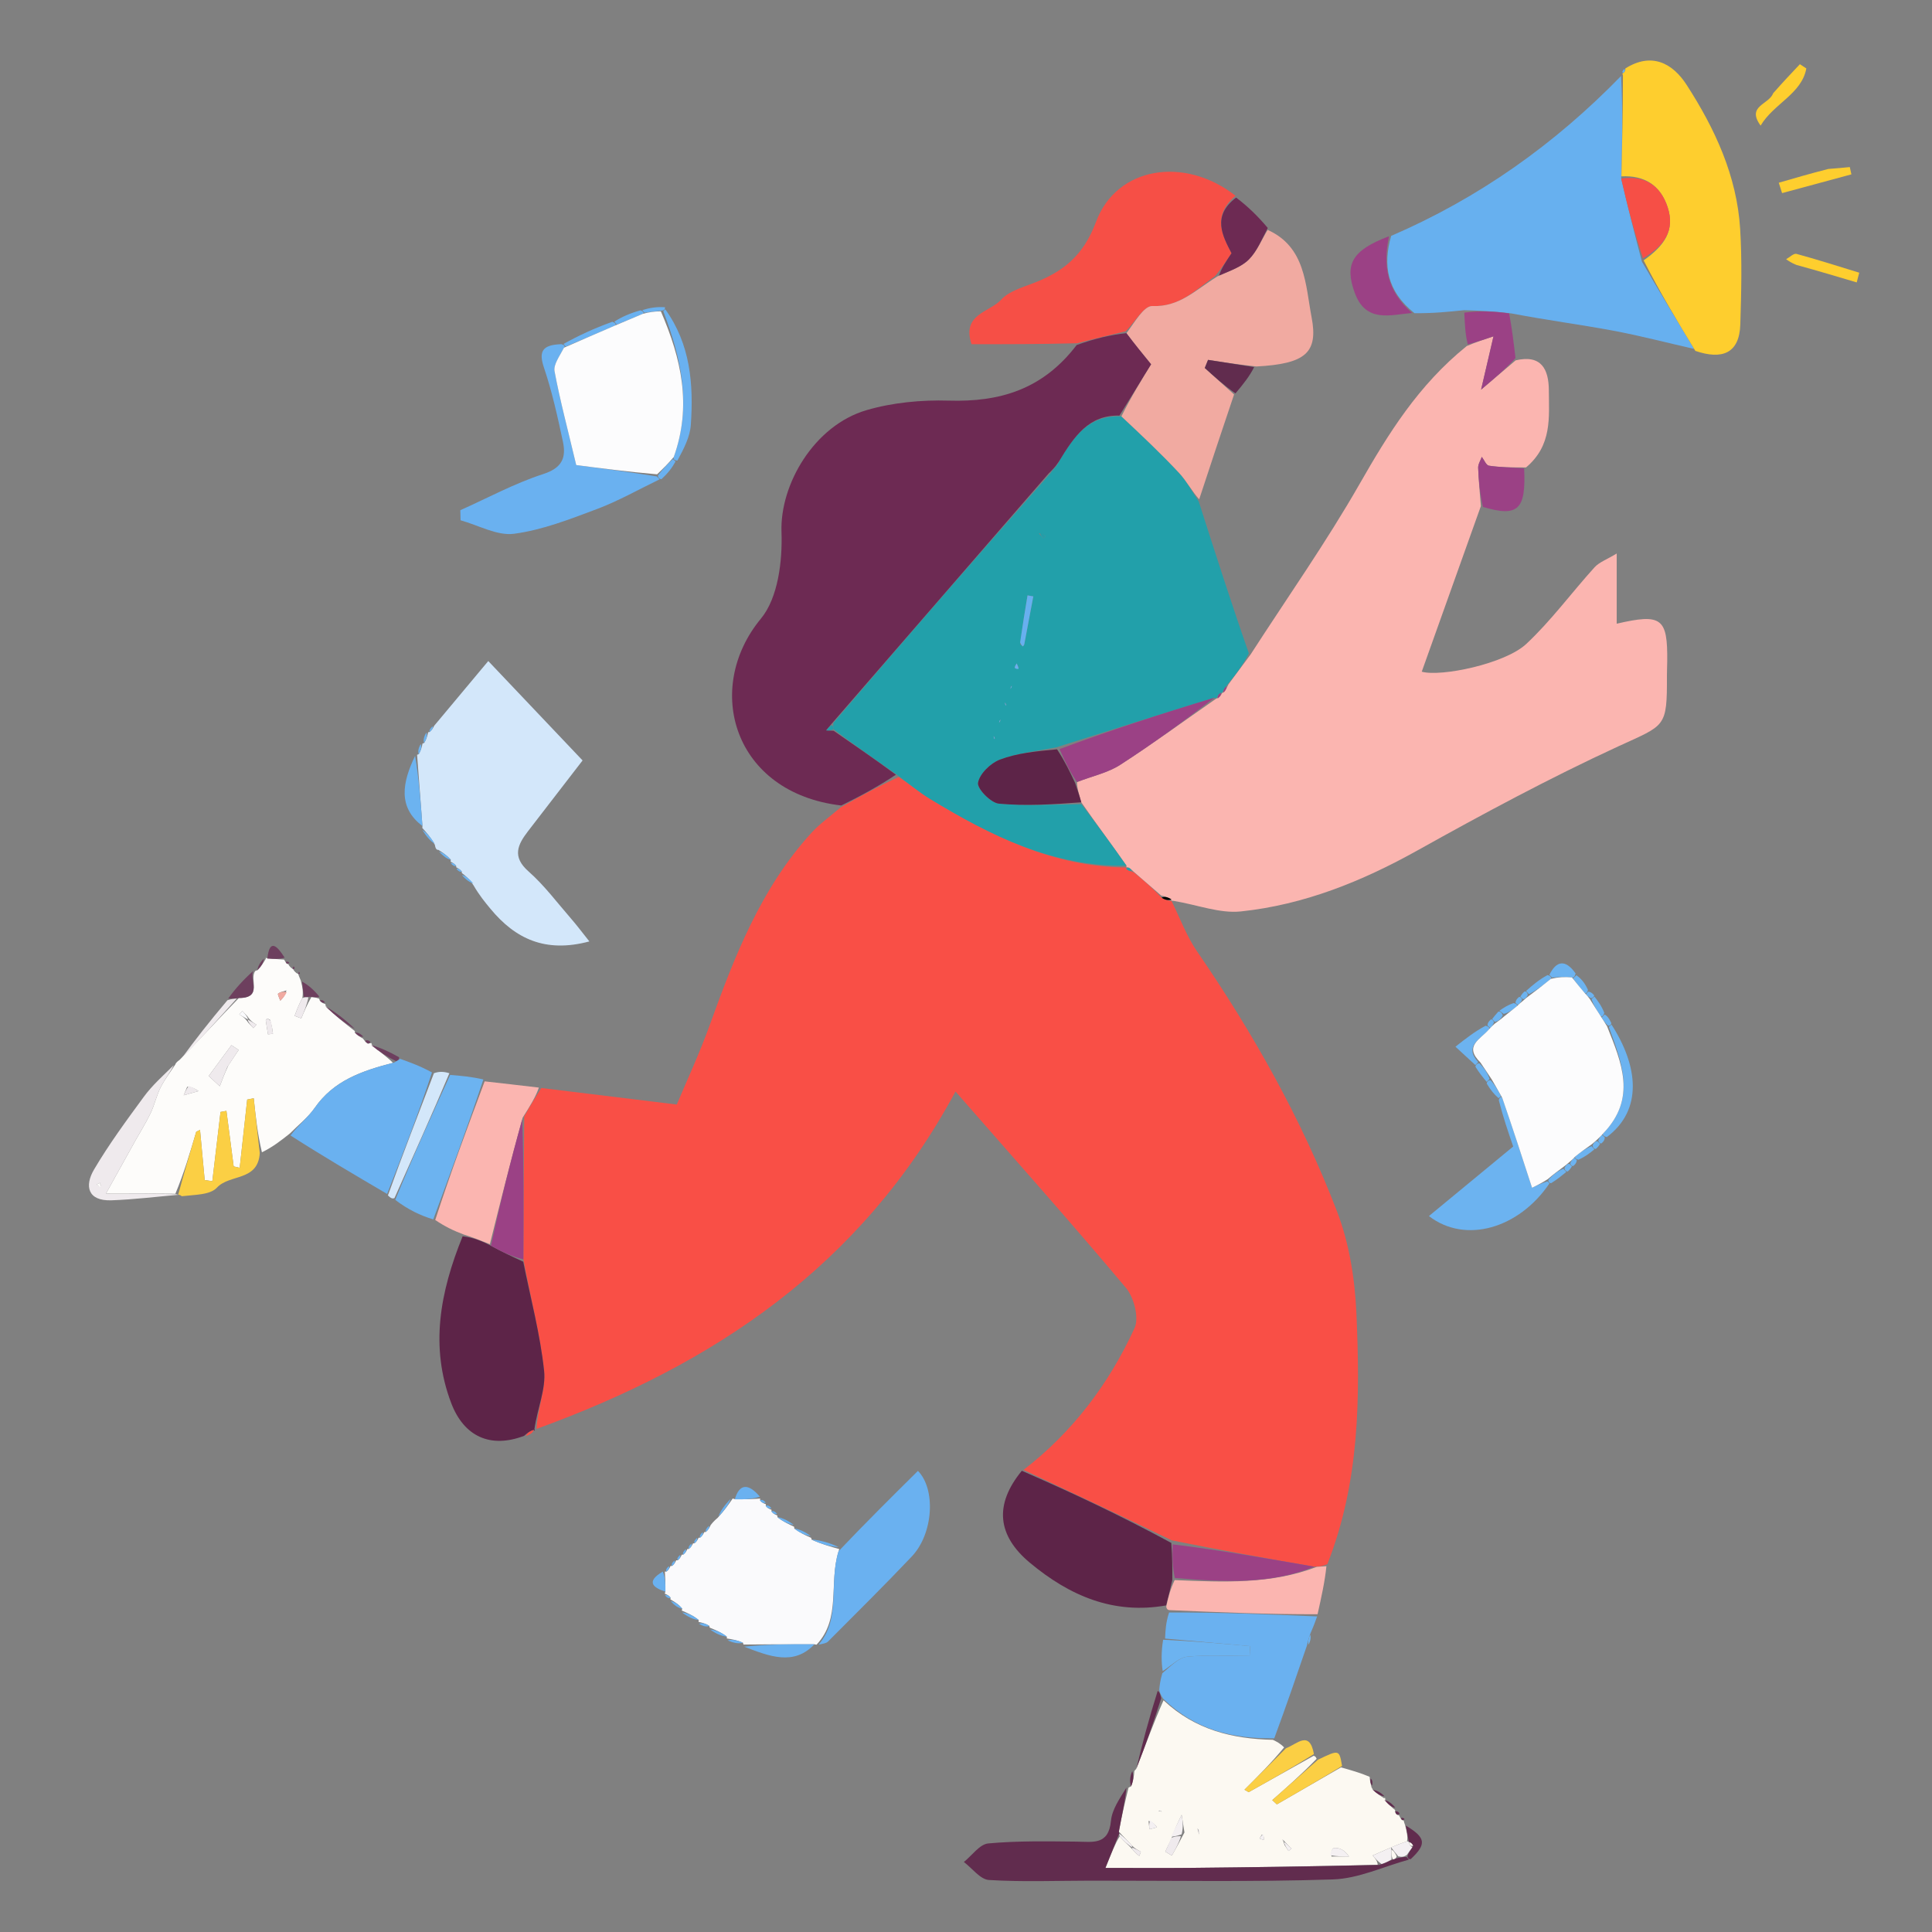 <svg version="1.1" id="Layer_1" xmlns="http://www.w3.org/2000/svg" xmlns:xlink="http://www.w3.org/1999/xlink" x="0px" y="0px"
	 width="100%" viewBox="0 0 343 343" enable-background="new 0 0 343 343" xml:space="preserve">
<rect x="0" y="0" width="343" height="343" fill="#808080" stroke="none"/>
<path fill="#000000" opacity="000000" stroke="none"
	d="
M1,128 
	C1,85.333 1,43.167 1,1 
	C115.333,1 229.667,1 344,1 
	C344,115.333 344,229.667 344,344 
	C229.667,344 115.333,344 1,344 
	C1,272.167 1,200.333 1,128 
M284.559,202.92 
	C284.731,202.637 284.902,202.355 285.811,201.971 
	C291.726,197.037 290.828,189.219 286.003,181.301 
	C285.691,180.846 285.379,180.391 284.923,179.326 
	C284.306,178.527 283.689,177.728 282.928,176.441 
	C282.647,176.264 282.367,176.088 282.004,175.267 
	C281.354,174.494 280.704,173.721 279.792,172.312 
	C277.884,170.215 276.281,170.602 274.255,172.998 
	C273.147,173.975 272.039,174.952 270.442,176.077 
	C270.269,176.36 270.095,176.642 269.437,177.076 
	C269.263,177.356 269.088,177.636 268.258,178.001 
	C267.571,178.481 266.885,178.961 265.808,179.759 
	C265.51,180.144 265.213,180.529 264.436,181.081 
	C264.265,181.362 264.095,181.644 263.227,182.012 
	C261.741,183.186 260.254,184.36 258.396,185.828 
	C259.83,187.15 260.876,188.114 261.991,189.728 
	C262.638,190.507 263.286,191.286 263.989,192.718 
	C264.628,193.506 265.266,194.295 265.992,195.835 
	C266.875,198.399 267.758,200.963 268.648,203.545 
	C263.675,207.649 258.72,211.739 253.686,215.894 
	C260.144,220.894 269.676,218.106 275.729,209.993 
	C276.509,209.351 277.288,208.71 278.553,207.915 
	C278.727,207.635 278.902,207.354 279.565,206.931 
	C279.739,206.649 279.913,206.367 280.709,205.965 
	C281.492,205.329 282.274,204.693 283.551,203.92 
	C283.724,203.636 283.898,203.352 284.559,202.92 
M118.482,278.082 
	C118.324,278.4 118.166,278.719 118.007,279.006 
	C118.007,279.006 118.038,279.01 117.3,279.012 
	C114.414,280.932 116.243,281.952 118.009,282.995 
	C118.009,282.995 118.031,282.949 118.084,283.514 
	C118.407,283.667 118.729,283.82 119.006,283.991 
	C119.006,283.991 119.025,283.946 119.111,284.565 
	C119.763,285.031 120.416,285.497 121.012,285.984 
	C121.012,285.984 121.035,285.928 121.152,286.603 
	C122.117,287.059 123.081,287.516 124.005,287.991 
	C124.005,287.991 124.019,287.947 124.162,288.589 
	C124.786,288.725 125.41,288.862 126.007,288.989 
	C126.007,288.989 125.997,288.963 126.156,289.632 
	C127.133,290.057 128.11,290.482 129.019,291.001 
	C129.019,291.001 129.052,290.89 129.308,291.545 
	C130.216,291.697 131.124,291.848 132.007,291.988 
	C132.007,291.988 131.995,291.963 132.25,292.726 
	C136.597,294.075 140.964,295.785 144.993,291.989 
	C144.993,291.989 144.963,291.992 145.693,291.985 
	C146.134,291.81 146.69,291.75 146.997,291.441 
	C151.98,286.434 157.009,281.468 161.867,276.341 
	C165.74,272.254 166.152,264.353 162.966,261.136 
	C158.304,265.756 153.643,270.377 148.998,275.006 
	C148.998,275.006 149.008,275.022 148.811,274.311 
	C147.197,273.869 145.584,273.427 143.99,273.011 
	C143.99,273.011 144.018,273.026 143.843,272.374 
	C142.881,271.925 141.919,271.476 140.998,271.009 
	C140.998,271.009 140.982,271.051 140.847,270.391 
	C139.885,269.932 138.924,269.473 137.995,269.006 
	C137.995,269.006 137.988,269.04 137.922,268.478 
	C137.6,268.327 137.278,268.176 136.997,268.004 
	C136.997,268.004 136.975,268.045 136.928,267.474 
	C136.602,267.326 136.277,267.178 135.995,267.004 
	C135.995,267.004 135.972,267.049 135.911,266.486 
	C135.589,266.337 135.267,266.187 134.996,266.008 
	C134.996,266.008 134.967,266.06 134.835,265.365 
	C132.905,263.335 131.274,263.336 130.015,266.002 
	C130.015,266.002 130.074,266.051 129.406,266.128 
	C128.666,267.175 127.925,268.223 126.989,269.694 
	C126.711,270.056 126.434,270.419 125.574,271.006 
	C125.381,271.349 125.188,271.692 125.004,272.011 
	C125.004,272.011 125.029,272.002 124.473,272.076 
	C124.316,272.394 124.16,272.711 124.005,273.005 
	C124.005,273.005 124.03,273.002 123.474,273.078 
	C123.318,273.396 123.162,273.713 123.005,274.005 
	C123.005,274.005 123.032,274.005 122.475,274.078 
	C122.319,274.396 122.162,274.714 122.006,275.005 
	C122.006,275.005 122.033,275.004 121.476,275.08 
	C121.322,275.399 121.167,275.718 121.006,276.005 
	C121.006,276.005 121.038,276.012 120.48,276.082 
	C120.324,276.401 120.168,276.72 120.006,277.006 
	C120.006,277.006 120.039,277.012 119.48,277.082 
	C119.325,277.402 119.171,277.721 119.006,278.005 
	C119.006,278.005 119.041,278.016 118.482,278.082 
M81.002,153.998 
	C81.002,153.998 81.003,153.984 81.075,154.532 
	C81.387,154.691 81.699,154.85 82.005,154.989 
	C82.005,154.989 81.985,154.983 82.02,155.707 
	C82.71,156.188 83.4,156.669 84.17,157.85 
	C85.141,159.017 86.115,160.183 87.083,161.353 
	C91.467,166.647 96.789,169.237 104.634,167.136 
	C103.328,165.502 102.411,164.268 101.404,163.113 
	C98.923,160.267 96.643,157.183 93.831,154.707 
	C90.852,152.084 91.917,149.946 93.75,147.559 
	C96.919,143.432 100.103,139.318 103.43,135.006 
	C98.182,129.474 92.639,123.633 86.686,117.358 
	C83.146,121.594 80.116,125.22 76.526,129.033 
	C76.348,129.36 76.169,129.688 76.006,130.007 
	C76.006,130.007 76.015,129.991 75.379,130.147 
	C75.25,130.771 75.121,131.395 75.009,132.008 
	C75.009,132.008 75.018,131.992 74.389,132.164 
	C74.277,132.786 74.165,133.409 74,134.001 
	C74,134.001 74.052,134.035 73.338,134.357 
	C71.424,138.907 70.588,143.316 75.011,146.987 
	C75.011,146.987 74.968,146.986 74.987,147.686 
	C75.7,148.509 76.414,149.333 77.194,150.532 
	C77.339,150.778 77.554,150.894 78.047,151.497 
	C78.705,151.999 79.363,152.501 80.008,152.997 
	C80.008,152.997 80.002,152.984 80.076,153.533 
	C80.389,153.688 80.703,153.842 81.002,153.998 
M248.479,322.515 
	C248.479,322.515 248.383,322.279 248.607,321.765 
	C248.305,321.635 248.003,321.505 247.699,321.311 
	C247.699,321.311 247.635,321.301 247.797,320.596 
	C247.112,320.151 246.428,319.707 245.991,319.007 
	C245.991,319.007 245.734,319.254 245.813,318.512 
	C245.086,318.173 244.36,317.835 243.594,317.41 
	C243.594,317.41 243.509,317.365 243.729,316.603 
	C243.693,316.341 243.657,316.078 243.254,315.23 
	C241.526,314.744 239.798,314.259 238.458,313.284 
	C237.762,310.596 237.762,310.596 233.763,311.846 
	C233.577,311.804 233.391,311.763 233.327,311.113 
	C232.495,307.107 230.314,309.608 227.907,309.802 
	C227.265,309.495 226.624,309.188 226.474,308.347 
	C228.329,302.935 230.185,297.523 232.625,291.851 
	C232.692,291.245 232.758,290.639 232.982,289.383 
	C233.267,288.58 233.552,287.777 233.998,286.195 
	C234.608,283.474 235.218,280.754 236.164,277.325 
	C241.434,263.007 241.463,248.074 240.814,233.181 
	C240.549,227.089 239.546,220.734 237.373,215.078 
	C231.073,198.675 222.48,183.406 212.52,168.904 
	C210.63,166.153 209.461,162.907 208.804,159.991 
	C212.638,160.654 216.565,162.204 220.288,161.813 
	C231.496,160.637 241.779,156.487 251.648,150.983 
	C263.326,144.471 275.134,138.118 287.267,132.524 
	C295.683,128.643 295.97,129.268 295.942,119.948 
	C295.939,119.117 295.981,118.285 295.991,117.454 
	C296.083,109.72 295.011,108.882 287.025,110.729 
	C287.025,106.863 287.025,103.061 287.025,98.267 
	C285.263,99.338 283.922,99.8 283.087,100.721 
	C279.006,105.223 275.385,110.195 270.969,114.323 
	C267.182,117.863 255.78,120.212 252.412,119.248 
	C255.907,109.459 259.408,99.655 263.643,90.136 
	C269.514,91.86 270.952,90.499 271.646,82.871 
	C275.6,79.056 274.99,74.085 274.975,69.318 
	C274.962,65.526 273.626,62.905 269.026,63.146 
	C268.728,60.749 268.43,58.353 269.01,55.978 
	C274.75,56.863 280.514,57.614 286.221,58.674 
	C291.1,59.581 295.914,60.842 301.213,62.643 
	C305.729,63.919 308.81,62.757 308.969,57.593 
	C309.143,51.95 309.288,46.281 308.941,40.654 
	C308.359,31.226 304.461,22.844 299.438,15.068 
	C296.957,11.227 293.228,9.205 288.222,12.338 
	C288.034,12.532 287.945,12.765 288.007,13.034 
	C288.007,13.034 288.01,12.982 287.355,13.155 
	C275.974,25.647 262.494,35.19 246.232,42.004 
	C240.012,44.419 238.668,46.926 240.517,51.987 
	C242.505,57.428 246.923,55.873 251.685,55.925 
	C254.434,55.64 257.184,55.355 259.995,55.943 
	C260.07,57.696 260.145,59.45 259.848,61.763 
	C251.798,68.377 246.492,76.976 241.375,85.925 
	C235.443,96.298 228.53,106.11 221.378,115.782 
	C218.526,106.868 215.675,97.955 212.98,88.244 
	C215.017,82.175 217.054,76.105 219.591,69.652 
	C220.746,68.182 221.901,66.711 223.859,65.032 
	C231.69,64.598 234.08,62.694 232.854,56.319 
	C231.753,50.591 231.818,43.861 225.093,40.121 
	C223.325,38.392 221.557,36.662 219.568,34.277 
	C210.297,27.662 198.239,29.566 194.581,39.387 
	C192.313,45.475 188.68,48.29 183.318,50.321 
	C181.345,51.069 179.05,51.763 177.719,53.226 
	C175.706,55.438 170.679,55.763 172.488,61.111 
	C178.627,61.111 184.767,61.111 190.713,61.737 
	C185.11,69.173 177.473,71.391 168.468,71.126 
	C163.603,70.982 158.508,71.454 153.856,72.812 
	C144.531,75.534 138.448,86.012 138.744,94.448 
	C138.925,99.605 138.141,106.137 135.095,109.823 
	C124.807,122.268 130.225,140.788 148.78,143.702 
	C147.198,145.08 145.464,146.319 144.058,147.859 
	C135.102,157.669 130.421,169.742 126.005,181.983 
	C124.152,187.12 121.829,192.088 120.154,196.094 
	C111.535,195.042 103.816,194.1 95.239,193.015 
	C92.174,192.67 89.108,192.325 85.589,191.309 
	C83.698,191.15 81.807,190.992 79.647,190.247 
	C78.796,190.224 77.945,190.202 76.406,189.9 
	C74.618,189.26 72.83,188.621 70.667,187.407 
	C69.042,186.68 67.418,185.953 65.967,185.017 
	C65.967,185.017 65.776,185.21 65.703,184.668 
	C65.386,184.643 65.069,184.617 64.563,184.525 
	C64.563,184.525 64.431,184.375 64.568,183.744 
	C64.033,183.505 63.498,183.265 62.998,182.998 
	C62.998,182.998 62.977,183.037 63.045,182.338 
	C61.27,180.99 59.495,179.641 57.819,178.167 
	C57.819,178.167 57.677,178.241 57.735,177.665 
	C57.405,177.568 57.075,177.471 56.701,177.317 
	C56.701,177.317 56.633,177.296 56.747,176.562 
	C55.694,175.691 54.641,174.82 53.122,173.525 
	C53.065,173.323 53.007,173.121 53.38,172.846 
	C53.38,172.846 53.084,172.528 53.084,172.528 
	C53.084,172.528 52.914,172.932 52.358,172.639 
	C52.258,172.455 52.158,172.271 52.437,171.867 
	C52.437,171.867 52.129,171.559 52.129,171.559 
	C52.129,171.559 51.905,171.935 51.416,171.673 
	C51.341,171.504 51.267,171.335 51.52,170.769 
	C51.256,170.721 50.991,170.673 50.551,170.532 
	C50.551,170.532 50.438,170.367 50.636,169.693 
	C49.216,167.924 47.85,166.536 47.016,170.015 
	C47.016,170.015 47.198,170.201 46.487,170.199 
	C46.127,170.904 45.768,171.608 45.339,172.326 
	C45.339,172.326 45.321,172.395 44.645,172.328 
	C43.169,173.973 41.692,175.619 39.927,177.863 
	C37.247,181.278 34.568,184.694 31.334,188.413 
	C31.26,188.611 31.186,188.808 30.597,189.201 
	C28.91,191.012 27.033,192.682 25.577,194.662 
	C22.474,198.881 19.356,203.124 16.699,207.625 
	C14.975,210.545 15.561,213.244 19.775,213.098 
	C23.842,212.958 27.896,212.445 32.597,212.65 
	C34.615,212.095 37.299,212.158 38.507,210.853 
	C40.781,208.398 45.791,209.77 46.976,204.802 
	C48.476,203.61 49.975,202.418 51.68,201.959 
	C57.363,205.296 63.046,208.633 69.009,212.49 
	C69.329,212.683 69.65,212.876 70.244,213.71 
	C72.442,214.755 74.64,215.801 77.529,217.057 
	C78.998,217.762 80.467,218.467 81.655,219.842 
	C78.1,229.432 76.314,239.109 80.105,249.094 
	C82.366,255.049 87.078,257.191 93.679,254.993 
	C94.137,254.678 94.596,254.364 94.985,254.059 
	C94.985,254.059 95.022,254.119 95.793,254.018 
	C126.624,242.293 152.896,224.886 169.637,193.783 
	C180.082,205.733 190.165,217.047 199.902,228.652 
	C201.322,230.345 202.258,233.962 201.427,235.776 
	C196.893,245.669 190.431,254.242 181.111,261.271 
	C176.468,267.127 177.051,272.615 182.843,277.446 
	C189.864,283.301 197.663,286.681 207.067,285.432 
	C207.067,285.432 207.179,285.835 207.023,286.67 
	C206.963,288.083 206.903,289.495 206.149,291.32 
	C206.157,293.202 206.165,295.083 206.024,297.714 
	C205.952,298.471 205.881,299.229 205.254,300.414 
	C204.007,305.034 202.76,309.654 201.437,314.335 
	C201.437,314.335 201.393,314.422 200.646,314.454 
	C200.587,315.399 200.528,316.344 200.394,317.314 
	C200.394,317.314 200.355,317.384 199.616,317.343 
	C198.786,319.312 197.429,321.231 197.236,323.261 
	C196.822,327.629 194.011,326.987 191.12,326.955 
	C185.895,326.898 180.644,326.802 175.454,327.276 
	C173.923,327.416 172.561,329.42 171.122,330.57 
	C172.603,331.687 174.031,333.673 175.575,333.767 
	C181.541,334.134 187.544,333.894 193.533,333.886 
	C207.911,333.867 222.299,334.139 236.662,333.666 
	C241.186,333.517 245.646,331.375 250.791,329.964 
	C253.343,327.352 253.116,326.243 249.267,323.551 
	C249.267,323.551 249.208,323.208 249.51,322.79 
	C249.241,322.738 248.972,322.687 248.479,322.515 
M113.203,54.992 
	C111.78,55.636 110.357,56.279 108.188,56.999 
	C105.431,58.301 102.674,59.603 99.147,60.991 
	C96.28,61.213 95.596,62.375 96.573,65.268 
	C98.014,69.534 98.99,73.973 99.934,78.387 
	C100.534,81.194 99.851,83.059 96.473,84.151 
	C91.395,85.794 86.625,88.39 81.724,90.58 
	C81.738,91.177 81.753,91.774 81.768,92.371 
	C84.945,93.247 88.259,95.162 91.267,94.763 
	C96.293,94.098 101.204,92.169 106.009,90.362 
	C109.825,88.927 113.411,86.879 117.789,85.017 
	C118.554,84.039 119.32,83.06 120.776,81.724 
	C121.425,79.627 122.498,77.559 122.647,75.427 
	C123.151,68.182 122.568,61.086 118.008,54.202 
	C116.641,54.433 115.275,54.665 113.203,54.992 
M314.637,16.871 
	C314.051,18.586 310.009,18.782 312.573,22.298 
	C314.891,18.396 319.87,16.67 320.689,12.151 
	C320.309,11.9 319.928,11.65 319.547,11.399 
	C318.022,13.01 316.498,14.62 314.637,16.871 
M324.198,29.996 
	C321.397,30.811 318.596,31.627 315.794,32.442 
	C315.991,33.056 316.188,33.67 316.385,34.284 
	C320.487,33.174 324.589,32.064 328.692,30.955 
	C328.597,30.524 328.502,30.093 328.407,29.661 
	C327.268,29.773 326.129,29.885 324.198,29.996 
M319.328,47.063 
	C322.764,48.088 326.199,49.113 329.634,50.138 
	C329.783,49.563 329.932,48.988 330.081,48.412 
	C326.372,47.277 322.677,46.089 318.936,45.072 
	C318.447,44.939 317.719,45.684 317.103,46.023 
	C317.573,46.349 318.044,46.675 319.328,47.063 
z"/>
<path fill="#F94F46" opacity="1" stroke="none" 
	d="
M96.097,193.158 
	C103.816,194.1 111.535,195.042 120.154,196.094 
	C121.829,192.088 124.152,187.12 126.005,181.983 
	C130.421,169.742 135.102,157.669 144.058,147.859 
	C145.464,146.319 147.198,145.08 149.254,143.336 
	C152.899,141.254 156.07,139.539 159.558,137.941 
	C161.608,139.319 163.263,140.707 165.088,141.817 
	C175.86,148.37 187.003,153.91 200.023,154.012 
	C200.018,153.976 199.946,153.977 199.949,154.255 
	C200.313,154.599 200.672,154.664 201.326,154.896 
	C203.131,156.372 204.641,157.683 206.222,159.366 
	C206.883,159.81 207.472,159.882 208.02,159.963 
	C207.978,159.972 207.959,159.889 207.959,159.889 
	C209.461,162.907 210.63,166.153 212.52,168.904 
	C222.48,183.406 231.073,198.675 237.373,215.078 
	C239.546,220.734 240.549,227.089 240.814,233.181 
	C241.463,248.074 241.434,263.007 235.655,277.698 
	C234.69,278.104 234.235,278.138 233.348,278.143 
	C224.696,276.647 216.478,275.181 208.026,273.465 
	C199.101,269.128 190.408,265.042 181.716,260.956 
	C190.431,254.242 196.893,245.669 201.427,235.776 
	C202.258,233.962 201.322,230.345 199.902,228.652 
	C190.165,217.047 180.082,205.733 169.637,193.783 
	C152.896,224.886 126.624,242.293 95.262,253.68 
	C95.413,250.009 96.942,246.584 96.597,243.359 
	C95.901,236.847 94.187,230.444 92.919,223.572 
	C92.965,214.929 92.984,206.71 93.07,198.191 
	C94.124,196.312 95.111,194.735 96.097,193.158 
z"/>
<path fill="#FBB5B0" opacity="1" stroke="none" 
	d="
M206.151,158.994 
	C204.641,157.683 203.131,156.372 201.197,154.698 
	C200.572,154.042 200.296,153.923 199.946,153.977 
	C199.946,153.977 200.018,153.976 199.983,153.668 
	C197.297,149.828 194.647,146.296 191.97,142.434 
	C191.584,141.062 191.223,140.02 191.203,138.842 
	C193.995,137.762 196.689,137.195 198.851,135.802 
	C204.684,132.042 210.291,127.931 215.995,123.98 
	C216.003,124 215.963,123.983 216.242,123.952 
	C216.681,123.603 216.84,123.284 217.003,122.986 
	C217.007,123.006 216.966,123.003 217.261,122.919 
	C217.676,122.459 217.798,122.085 218.119,121.46 
	C219.561,119.529 220.802,117.847 222.043,116.165 
	C228.53,106.11 235.443,96.298 241.375,85.925 
	C246.492,76.976 251.798,68.377 260.403,61.432 
	C262.11,60.72 263.262,60.338 265.147,59.714 
	C264.421,62.835 263.863,65.234 262.947,69.175 
	C265.741,66.807 267.41,65.392 269.08,63.977 
	C273.626,62.905 274.962,65.526 274.975,69.318 
	C274.99,74.085 275.6,79.056 270.93,82.986 
	C268.252,82.982 266.275,82.967 264.339,82.676 
	C263.849,82.602 263.491,81.652 263.073,81.104 
	C262.845,81.752 262.405,82.407 262.426,83.047 
	C262.502,85.318 262.736,87.583 262.909,89.85 
	C259.408,99.655 255.907,109.459 252.412,119.248 
	C255.78,120.212 267.182,117.863 270.969,114.323 
	C275.385,110.195 279.006,105.223 283.087,100.721 
	C283.922,99.8 285.263,99.338 287.025,98.267 
	C287.025,103.061 287.025,106.863 287.025,110.729 
	C295.011,108.882 296.083,109.72 295.991,117.454 
	C295.981,118.285 295.939,119.117 295.942,119.948 
	C295.97,129.268 295.683,128.643 287.267,132.524 
	C275.134,138.118 263.326,144.471 251.648,150.983 
	C241.779,156.487 231.496,160.637 220.288,161.813 
	C216.565,162.204 212.638,160.654 208.382,159.94 
	C207.959,159.889 207.978,159.972 207.924,159.675 
	C207.296,159.25 206.724,159.122 206.151,158.994 
z"/>
<path fill="#22A0AA" opacity="1" stroke="none" 
	d="
M221.71,115.973 
	C220.802,117.847 219.561,119.529 217.865,121.605 
	C217.262,122.335 217.114,122.669 216.966,123.003 
	C216.966,123.003 217.007,123.006 216.707,123.003 
	C216.259,123.328 216.111,123.655 215.963,123.983 
	C215.963,123.983 216.003,124 215.624,123.879 
	C206.158,126.717 197.072,129.677 187.554,132.673 
	C183.903,133.38 180.553,133.705 177.518,134.859 
	C175.854,135.491 173.914,137.379 173.636,138.97 
	C173.452,140.02 175.911,142.547 177.347,142.679 
	C182.192,143.125 187.107,142.797 191.996,142.765 
	C194.647,146.296 197.297,149.828 199.988,153.703 
	C187.003,153.91 175.86,148.37 165.088,141.817 
	C163.263,140.707 161.608,139.319 159.374,137.651 
	C155.25,134.743 151.626,132.242 147.975,129.465 
	C147.919,129.007 147.89,128.825 147.964,128.334 
	C160.769,113.369 173.471,98.711 186.482,84.033 
	C187.23,83.352 187.669,82.691 188.145,81.691 
	C190.717,77.455 193.313,73.642 199.091,73.922 
	C202.745,77.344 206.137,80.546 209.316,83.947 
	C210.708,85.436 211.667,87.331 212.823,89.042 
	C215.675,97.955 218.526,106.868 221.71,115.973 
M181.122,114.393 
	C181.285,114.516 181.448,114.639 181.611,114.762 
	C181.694,114.631 181.825,114.51 181.852,114.369 
	C182.392,111.542 182.92,108.712 183.45,105.883 
	C183.108,105.823 182.766,105.762 182.423,105.701 
	C181.98,108.37 181.538,111.04 181.122,114.393 
M184.44,94.707 
	C184.709,94.989 184.977,95.271 185.246,95.553 
	C185.363,95.441 185.587,95.239 185.581,95.232 
	C185.33,94.934 185.058,94.655 184.44,94.707 
M180.876,118.514 
	C180.747,118.269 180.618,118.023 180.489,117.778 
	C180.369,118.032 180.13,118.307 180.169,118.534 
	C180.199,118.706 180.584,118.816 180.876,118.514 
M179.531,121.651 
	C179.48,121.866 179.428,122.082 179.377,122.298 
	C179.496,122.163 179.616,122.028 179.531,121.651 
M176.702,131.133 
	C176.604,130.977 176.506,130.82 176.409,130.663 
	C176.423,130.884 176.437,131.105 176.702,131.133 
M177.477,128.385 
	C177.528,128.168 177.578,127.952 177.629,127.735 
	C177.51,127.871 177.39,128.007 177.477,128.385 
M178.726,125.191 
	C178.621,125.03 178.517,124.869 178.412,124.708 
	C178.431,124.939 178.45,125.17 178.726,125.191 
z"/>
<path fill="#6D2A53" opacity="1" stroke="none" 
	d="
M186.174,84.054 
	C173.471,98.711 160.769,113.369 147.7,128.433 
	C147.119,129.117 146.904,129.394 146.689,129.671 
	C147.126,129.694 147.564,129.718 148.001,129.741 
	C151.626,132.242 155.25,134.743 159.058,137.534 
	C156.07,139.539 152.899,141.254 149.365,143.006 
	C130.225,140.788 124.807,122.268 135.095,109.823 
	C138.141,106.137 138.925,99.605 138.744,94.448 
	C138.448,86.012 144.531,75.534 153.856,72.812 
	C158.508,71.454 163.603,70.982 168.468,71.126 
	C177.473,71.391 185.11,69.173 191.15,61.252 
	C194.343,60.115 197.098,59.463 200,59.139 
	C201.448,61.063 202.749,62.659 204.391,64.672 
	C202.826,67.196 200.784,70.49 198.742,73.783 
	C193.313,73.642 190.717,77.455 187.994,81.939 
	C187.262,83.036 186.718,83.545 186.174,84.054 
z"/>
<path fill="#67B0EF" opacity="1" stroke="none" 
	d="
M246.983,41.877 
	C262.494,35.19 275.974,25.647 287.803,13.484 
	C288.121,19.645 287.99,25.477 287.821,31.708 
	C288.984,36.768 290.186,41.428 291.501,46.452 
	C294.661,51.859 297.709,56.903 300.757,61.946 
	C295.914,60.842 291.1,59.581 286.221,58.674 
	C280.514,57.614 274.75,56.863 268.368,55.652 
	C265.129,55.241 262.532,55.155 259.934,55.07 
	C257.184,55.355 254.434,55.64 251.119,55.601 
	C246.187,51.657 245.509,47.054 246.983,41.877 
z"/>
<path fill="#FCF9F2" opacity="1" stroke="none" 
	d="
M238.07,313.773 
	C239.798,314.259 241.526,314.744 243.161,315.447 
	C243.215,316.232 243.362,316.799 243.509,317.365 
	C243.509,317.365 243.594,317.41 243.712,317.728 
	C244.466,318.448 245.1,318.851 245.734,319.254 
	C245.734,319.254 245.991,319.007 245.909,319.432 
	C246.429,320.338 247.032,320.82 247.635,321.301 
	C247.635,321.301 247.699,321.311 247.688,321.565 
	C247.813,322.125 248.048,322.278 248.383,322.279 
	C248.383,322.279 248.479,322.515 248.606,322.719 
	C248.831,323.119 248.99,323.214 249.208,323.208 
	C249.208,323.208 249.267,323.551 249.441,323.981 
	C249.778,325.24 249.941,326.069 249.802,326.909 
	C248.657,327.273 247.814,327.626 246.696,328.105 
	C245.548,328.611 244.675,328.991 243.703,329.413 
	C244.154,329.942 244.566,330.425 244.587,331.066 
	C233.243,331.359 222.29,331.51 211.337,331.619 
	C206.586,331.666 201.834,331.627 196.254,331.627 
	C197.374,328.839 198.03,327.203 198.792,326.02 
	C199.595,326.983 200.294,327.492 201.024,328.292 
	C201.459,328.886 201.863,329.191 202.267,329.496 
	C202.36,329.235 202.574,328.773 202.527,328.744 
	C202.043,328.454 201.517,328.233 200.938,327.639 
	C200.157,326.695 199.44,326.105 198.63,325.173 
	C199.143,322.349 199.749,319.866 200.355,317.384 
	C200.355,317.384 200.394,317.314 200.771,317.174 
	C201.23,316.162 201.312,315.292 201.393,314.422 
	C201.393,314.422 201.437,314.335 201.709,314.051 
	C203.397,309.778 204.814,305.79 206.573,301.866 
	C212.213,307.15 218.84,308.72 225.982,308.881 
	C226.624,309.188 227.265,309.495 227.976,310.227 
	C225.676,313.016 223.308,315.379 220.939,317.741 
	C221.187,317.886 221.436,318.031 221.685,318.175 
	C225.525,316.024 229.365,313.873 233.206,311.722 
	C233.391,311.763 233.577,311.804 233.752,312.248 
	C231.118,314.962 228.495,317.276 225.872,319.589 
	C226.145,319.839 226.419,320.09 226.692,320.341 
	C230.485,318.152 234.278,315.963 238.07,313.773 
M227.893,326.723 
	C227.808,326.675 227.723,326.628 227.638,326.58 
	C227.756,326.722 227.875,326.863 228.042,327.545 
	C228.282,327.902 228.522,328.259 228.761,328.616 
	C228.942,328.47 229.122,328.325 229.302,328.179 
	C228.87,327.784 228.437,327.389 227.893,326.723 
M207.867,326.672 
	C207.537,327.357 207.206,328.041 206.876,328.726 
	C207.268,328.963 207.659,329.201 208.051,329.438 
	C208.7,328.281 209.35,327.125 210.284,325.331 
	C210.118,324.281 209.952,323.231 209.785,322.182 
	C209.157,323.477 208.528,324.773 207.867,326.672 
M236.39,329.6 
	C237.427,329.6 238.465,329.6 239.503,329.6 
	C238.633,328.33 237.762,328.054 236.901,328.081 
	C236.558,328.091 236.236,328.77 236.39,329.6 
M203.907,323.274 
	C203.962,323.769 204.016,324.265 204.071,324.761 
	C204.514,324.647 204.958,324.533 205.402,324.419 
	C205.102,323.995 204.801,323.572 203.907,323.274 
M212.595,324.616 
	C212.685,324.968 212.775,325.32 212.865,325.673 
	C212.912,325.355 212.959,325.037 212.595,324.616 
M224.041,325.685 
	C223.897,325.924 223.752,326.164 223.607,326.404 
	C223.855,326.493 224.103,326.582 224.351,326.671 
	C224.391,326.315 224.432,325.959 224.041,325.685 
M205.631,321.475 
	C205.841,321.53 206.051,321.584 206.262,321.638 
	C206.127,321.505 205.992,321.372 205.631,321.475 
M232.516,329.41 
	C232.516,329.41 232.584,329.523 232.516,329.41 
z"/>
<path fill="#D3E7FA" opacity="1" stroke="none" 
	d="
M77.085,128.846 
	C80.116,125.22 83.146,121.594 86.686,117.358 
	C92.639,123.633 98.182,129.474 103.43,135.006 
	C100.103,139.318 96.919,143.432 93.75,147.559 
	C91.917,149.946 90.852,152.084 93.831,154.707 
	C96.643,157.183 98.923,160.267 101.404,163.113 
	C102.411,164.268 103.328,165.502 104.634,167.136 
	C96.789,169.237 91.467,166.647 87.083,161.353 
	C86.115,160.183 85.141,159.017 84.063,157.174 
	C83.299,155.993 82.642,155.488 81.985,154.983 
	C81.985,154.983 82.005,154.989 81.977,154.72 
	C81.634,154.294 81.319,154.139 81.003,153.984 
	C81.003,153.984 81.002,153.998 80.981,153.718 
	C80.64,153.286 80.321,153.135 80.002,152.984 
	C80.002,152.984 80.008,152.997 80.033,152.64 
	C79.318,151.816 78.578,151.35 77.838,150.883 
	C77.554,150.894 77.339,150.778 77.201,149.986 
	C76.461,148.621 75.714,147.804 74.968,146.986 
	C74.968,146.986 75.011,146.987 74.997,146.625 
	C74.672,142.187 74.362,138.111 74.052,134.035 
	C74.052,134.035 74,134.001 74.323,133.9 
	C74.77,133.197 74.894,132.594 75.018,131.992 
	C75.018,131.992 75.009,132.008 75.306,131.905 
	C75.741,131.198 75.878,130.595 76.015,129.991 
	C76.015,129.991 76.006,130.007 76.292,129.951 
	C76.746,129.545 76.916,129.195 77.085,128.846 
z"/>
<path fill="#FDFCFA" opacity="1" stroke="none" 
	d="
M51.475,201.226 
	C49.975,202.418 48.476,203.61 46.501,204.573 
	C45.701,201.223 45.376,198.103 45.05,194.983 
	C44.662,195.058 44.275,195.133 43.887,195.209 
	C43.443,199.247 42.999,203.285 42.555,207.323 
	C42.198,207.243 41.842,207.163 41.485,207.083 
	C41.057,203.795 40.629,200.507 40.2,197.219 
	C39.85,197.283 39.501,197.348 39.151,197.413 
	C38.666,201.508 38.18,205.603 37.695,209.699 
	C37.243,209.634 36.792,209.569 36.341,209.504 
	C36.064,206.533 35.788,203.561 35.512,200.59 
	C35.286,200.704 35.061,200.818 34.836,200.933 
	C33.747,204.614 32.658,208.295 31.137,211.936 
	C27.294,211.896 23.884,211.896 18.819,211.896 
	C20.985,207.992 22.493,205.267 24.009,202.546 
	C24.921,200.908 25.933,199.319 26.736,197.63 
	C27.435,196.159 27.78,194.515 28.51,193.063 
	C29.227,191.635 30.233,190.352 31.112,189.006 
	C31.186,188.808 31.26,188.611 31.891,188.161 
	C35.64,184.371 38.832,180.834 42.415,177.18 
	C46.759,177.185 44.181,173.788 45.321,172.395 
	C45.321,172.395 45.339,172.326 45.674,172.264 
	C46.406,171.536 46.802,170.869 47.198,170.201 
	C47.198,170.201 47.016,170.015 47.368,170.1 
	C48.626,170.246 49.532,170.307 50.438,170.367 
	C50.438,170.367 50.551,170.532 50.648,170.715 
	C50.835,171.085 50.984,171.175 51.192,171.166 
	C51.267,171.335 51.341,171.504 51.69,171.824 
	C51.964,171.976 52.058,172.086 52.058,172.086 
	C52.158,172.271 52.258,172.455 52.658,172.771 
	C52.958,172.902 52.95,172.919 52.95,172.919 
	C53.007,173.121 53.065,173.323 53.39,174.051 
	C53.751,175.393 53.845,176.21 53.673,177.195 
	C53.039,178.36 52.671,179.357 52.303,180.355 
	C52.697,180.504 53.09,180.654 53.484,180.804 
	C53.994,179.58 54.505,178.357 55.285,177.021 
	C55.914,177.037 56.274,177.167 56.633,177.296 
	C56.633,177.296 56.701,177.317 56.749,177.599 
	C57.091,178.001 57.384,178.121 57.677,178.241 
	C57.677,178.241 57.819,178.167 57.809,178.582 
	C59.526,180.344 61.252,181.691 62.977,183.037 
	C62.977,183.037 62.998,182.998 63.003,183.294 
	C63.482,183.851 63.956,184.113 64.431,184.375 
	C64.431,184.375 64.563,184.525 64.739,184.777 
	C64.915,185.029 65.313,185.273 65.313,185.273 
	C65.313,185.273 65.776,185.21 65.776,185.21 
	C65.776,185.21 65.967,185.017 65.984,185.439 
	C67.348,186.731 68.694,187.599 69.771,188.697 
	C64.183,190.126 59.228,191.867 55.888,196.666 
	C54.696,198.38 52.962,199.717 51.475,201.226 
M44.08,181.57 
	C44.382,181.89 44.683,182.209 44.985,182.529 
	C45.164,182.321 45.344,182.114 45.524,181.906 
	C45.018,181.608 44.513,181.309 43.934,180.444 
	C43.63,180.12 43.326,179.797 43.022,179.474 
	C42.841,179.683 42.661,179.891 42.48,180.1 
	C42.991,180.403 43.501,180.705 44.08,181.57 
M40.534,189.152 
	C41.145,188.236 41.756,187.32 42.367,186.405 
	C41.94,186.121 41.512,185.838 41.085,185.554 
	C39.74,187.38 38.394,189.206 37.049,191.032 
	C37.706,191.637 38.362,192.242 39.019,192.847 
	C39.408,191.808 39.797,190.768 40.534,189.152 
M33.24,192.936 
	C33.03,193.443 32.819,193.949 32.609,194.456 
	C33.483,194.207 34.358,193.958 35.233,193.71 
	C34.74,193.363 34.247,193.017 33.24,192.936 
M50.855,175.834 
	C50.346,176.007 49.763,176.089 49.37,176.406 
	C49.242,176.51 49.612,177.229 49.754,177.666 
	C50.154,177.274 50.553,176.881 50.855,175.834 
M47.929,181.045 
	C47.779,180.978 47.626,180.855 47.48,180.863 
	C47.371,180.868 47.171,181.055 47.182,181.139 
	C47.295,181.971 47.443,182.798 47.581,183.627 
	C47.874,183.595 48.167,183.563 48.46,183.532 
	C48.379,182.868 48.298,182.204 47.929,181.045 
z"/>
<path fill="#F64F46" opacity="1" stroke="none" 
	d="
M199.854,58.811 
	C197.098,59.463 194.343,60.115 191.247,60.939 
	C184.767,61.111 178.627,61.111 172.488,61.111 
	C170.679,55.763 175.706,55.438 177.719,53.226 
	C179.05,51.763 181.345,51.069 183.318,50.321 
	C188.68,48.29 192.313,45.475 194.581,39.387 
	C198.239,29.566 210.297,27.662 219.342,34.746 
	C215.103,38.376 217.065,41.903 218.639,44.957 
	C217.605,46.502 216.82,47.675 215.724,49.014 
	C212.145,51.547 209.373,54.527 204.599,54.331 
	C203.081,54.269 201.439,57.232 199.854,58.811 
z"/>
<path fill="#F1AAA1" opacity="1" stroke="none" 
	d="
M200,59.139 
	C201.439,57.232 203.081,54.269 204.599,54.331 
	C209.373,54.527 212.145,51.547 216.113,49.083 
	C218.478,48.035 220.429,47.368 221.73,46.055 
	C223.152,44.619 223.973,42.586 225.056,40.814 
	C231.818,43.861 231.753,50.591 232.854,56.319 
	C234.08,62.694 231.69,64.598 223.058,65.064 
	C219.661,64.695 217.065,64.293 214.47,63.891 
	C214.277,64.371 214.083,64.851 213.89,65.33 
	C215.623,66.898 217.357,68.467 219.091,70.035 
	C217.054,76.105 215.017,82.175 212.901,88.643 
	C211.667,87.331 210.708,85.436 209.316,83.947 
	C206.137,80.546 202.745,77.344 199.091,73.922 
	C200.784,70.49 202.826,67.196 204.391,64.672 
	C202.749,62.659 201.448,61.063 200,59.139 
z"/>
<path fill="#FECE2E" opacity="1" stroke="none" 
	d="
M300.985,62.295 
	C297.709,56.903 294.661,51.859 291.806,46.227 
	C295.461,43.65 297.42,40.905 296.065,36.778 
	C294.786,32.882 291.952,31.097 287.86,31.31 
	C287.99,25.477 288.121,19.645 288.131,13.398 
	C288.01,12.982 288.007,13.034 288.177,12.979 
	C288.522,12.696 288.591,12.44 288.555,12.155 
	C293.228,9.205 296.957,11.227 299.438,15.068 
	C304.461,22.844 308.359,31.226 308.941,40.654 
	C309.288,46.281 309.143,51.95 308.969,57.593 
	C308.81,62.757 305.729,63.919 300.985,62.295 
z"/>
<path fill="#FAFAFC" opacity="1" stroke="none" 
	d="
M126.156,270.781 
	C126.434,270.419 126.711,270.056 127.445,269.44 
	C128.626,268.141 129.35,267.096 130.074,266.051 
	C130.074,266.051 130.015,266.002 130.437,266.148 
	C132.229,266.216 133.598,266.138 134.967,266.06 
	C134.967,266.06 134.996,266.008 134.935,266.341 
	C135.24,266.799 135.606,266.924 135.972,267.049 
	C135.972,267.049 135.995,267.004 135.95,267.33 
	C136.261,267.785 136.618,267.915 136.975,268.045 
	C136.975,268.045 136.997,268.004 136.962,268.32 
	C137.281,268.77 137.635,268.905 137.988,269.04 
	C137.988,269.04 137.995,269.006 138.029,269.352 
	C139.035,270.149 140.009,270.6 140.982,271.051 
	C140.982,271.051 140.998,271.009 141.018,271.362 
	C142.032,272.152 143.025,272.589 144.018,273.026 
	C144.018,273.026 143.99,273.011 144.101,273.345 
	C145.811,274.126 147.41,274.574 149.008,275.022 
	C149.008,275.022 148.998,275.006 148.879,275.404 
	C147.105,281.108 149.372,287.332 144.963,291.992 
	C144.963,291.992 144.993,291.989 144.593,291.927 
	C140.126,291.897 136.061,291.93 131.995,291.963 
	C131.995,291.963 132.007,291.988 131.902,291.651 
	C130.881,291.173 129.966,291.031 129.052,290.89 
	C129.052,290.89 129.019,291.001 129.05,290.601 
	C128.053,289.789 127.025,289.376 125.997,288.963 
	C125.997,288.963 126.007,288.989 125.938,288.665 
	C125.252,288.21 124.635,288.079 124.019,287.947 
	C124.019,287.947 124.005,287.991 124.044,287.618 
	C123.067,286.806 122.051,286.367 121.035,285.928 
	C121.035,285.928 121.012,285.984 121.124,285.619 
	C120.5,284.817 119.763,284.382 119.025,283.946 
	C119.025,283.946 119.006,283.991 119.052,283.669 
	C118.743,283.214 118.387,283.081 118.031,282.949 
	C118.031,282.949 118.009,282.995 118.116,282.591 
	C118.162,281.128 118.1,280.069 118.038,279.01 
	C118.038,279.01 118.007,279.006 118.305,279.018 
	C118.749,278.691 118.895,278.353 119.041,278.016 
	C119.041,278.016 119.006,278.005 119.305,278.013 
	C119.75,277.685 119.894,277.349 120.039,277.012 
	C120.039,277.012 120.006,277.006 120.303,277.01 
	C120.746,276.68 120.892,276.346 121.038,276.012 
	C121.038,276.012 121.006,276.005 121.299,276.004 
	C121.74,275.67 121.887,275.337 122.033,275.004 
	C122.033,275.004 122.006,275.005 122.293,274.996 
	C122.731,274.66 122.881,274.332 123.032,274.005 
	C123.032,274.005 123.005,274.005 123.292,273.995 
	C123.729,273.657 123.879,273.33 124.03,273.002 
	C124.03,273.002 124.005,273.005 124.29,272.992 
	C124.726,272.653 124.877,272.328 125.029,272.002 
	C125.029,272.002 125.004,272.011 125.323,271.971 
	C125.813,271.547 125.984,271.164 126.156,270.781 
z"/>
<path fill="#5D2448" opacity="1" stroke="none" 
	d="
M92.893,223.997 
	C94.187,230.444 95.901,236.847 96.597,243.359 
	C96.942,246.584 95.413,250.009 94.876,253.731 
	C95.022,254.119 94.985,254.059 94.729,253.872 
	C93.997,254.095 93.52,254.506 93.043,254.916 
	C87.078,257.191 82.366,255.049 80.105,249.094 
	C76.314,239.109 78.1,229.432 82.133,219.488 
	C84.065,219.719 85.519,220.304 87.163,221.17 
	C89.2,222.299 91.046,223.148 92.893,223.997 
z"/>
<path fill="#5D2448" opacity="1" stroke="none" 
	d="
M181.413,261.113 
	C190.408,265.042 199.101,269.128 207.951,273.929 
	C208.128,276.488 208.147,278.332 208.12,280.549 
	C207.728,282.287 207.383,283.651 207.039,285.016 
	C197.663,286.681 189.864,283.301 182.843,277.446 
	C177.051,272.615 176.468,267.127 181.413,261.113 
z"/>
<path fill="#6AB1F0" opacity="1" stroke="none" 
	d="
M226.228,308.614 
	C218.84,308.72 212.213,307.15 206.493,301.568 
	C205.984,300.799 205.897,300.393 205.809,299.986 
	C205.881,299.229 205.952,298.471 206.35,297.065 
	C208.052,295.611 209.376,294.242 210.813,294.111 
	C214.466,293.779 218.169,294.001 221.851,294.001 
	C221.884,293.417 221.916,292.832 221.949,292.248 
	C216.913,291.801 211.878,291.354 206.843,290.907 
	C206.903,289.495 206.963,288.083 207.558,286.277 
	C216.674,286.247 225.256,286.611 233.837,286.974 
	C233.552,287.777 233.267,288.58 232.687,289.904 
	C232.275,290.987 232.158,291.549 232.041,292.111 
	C230.185,297.523 228.329,302.935 226.228,308.614 
z"/>
<path fill="#6AB1F0" opacity="1" stroke="none" 
	d="
M51.577,201.593 
	C52.962,199.717 54.696,198.38 55.888,196.666 
	C59.228,191.867 64.183,190.126 70.041,188.616 
	C70.732,188.196 70.887,188.089 71.041,187.982 
	C72.83,188.621 74.618,189.26 76.691,190.398 
	C74.228,197.921 71.479,204.946 68.73,211.97 
	C63.046,208.633 57.363,205.296 51.577,201.593 
z"/>
<path fill="#6AB1F0" opacity="1" stroke="none" 
	d="
M117.099,85.103 
	C113.411,86.879 109.825,88.927 106.009,90.362 
	C101.204,92.169 96.293,94.098 91.267,94.763 
	C88.259,95.162 84.945,93.247 81.768,92.371 
	C81.753,91.774 81.738,91.177 81.724,90.58 
	C86.625,88.39 91.395,85.794 96.473,84.151 
	C99.851,83.059 100.534,81.194 99.934,78.387 
	C98.99,73.973 98.014,69.534 96.573,65.268 
	C95.596,62.375 96.28,61.213 99.66,61.104 
	C100.173,61.218 100.427,61.531 100.126,61.73 
	C99.333,63.267 98.229,64.721 98.455,65.925 
	C99.414,71.055 100.767,76.111 102.302,82.567 
	C106.381,83.098 111.408,83.753 116.602,84.581 
	C116.768,84.755 117.099,85.103 117.099,85.103 
z"/>
<path fill="#612C4E" opacity="1" stroke="none" 
	d="
M199.985,317.364 
	C199.749,319.866 199.143,322.349 198.639,325.205 
	C198.741,325.579 198.687,325.567 198.687,325.567 
	C198.03,327.203 197.374,328.839 196.254,331.627 
	C201.834,331.627 206.586,331.666 211.337,331.619 
	C222.29,331.51 233.243,331.359 244.879,331.095 
	C246.056,330.685 246.55,330.405 247.301,330.118 
	C247.702,330.02 247.846,329.928 248.265,329.838 
	C248.892,329.739 249.245,329.639 249.731,329.691 
	C249.866,329.843 250.135,330.146 250.135,330.146 
	C245.646,331.375 241.186,333.517 236.662,333.666 
	C222.299,334.139 207.911,333.867 193.533,333.886 
	C187.544,333.894 181.541,334.134 175.575,333.767 
	C174.031,333.673 172.603,331.687 171.122,330.57 
	C172.561,329.42 173.923,327.416 175.454,327.276 
	C180.644,326.802 185.895,326.898 191.12,326.955 
	C194.011,326.987 196.822,327.629 197.236,323.261 
	C197.429,321.231 198.786,319.312 199.985,317.364 
z"/>
<path fill="#FBB5B0" opacity="1" stroke="none" 
	d="
M86.972,220.889 
	C85.519,220.304 84.065,219.719 82.273,219.153 
	C80.467,218.467 78.998,217.762 77.269,216.593 
	C80.02,208.079 83.032,200.03 86.043,191.98 
	C89.108,192.325 92.174,192.67 95.668,193.086 
	C95.111,194.735 94.124,196.312 92.777,198.447 
	C90.602,206.299 88.787,213.594 86.972,220.889 
z"/>
<path fill="#6AB1F0" opacity="1" stroke="none" 
	d="
M145.328,291.988 
	C149.372,287.332 147.105,281.108 148.87,275.4 
	C153.643,270.377 158.304,265.756 162.966,261.136 
	C166.152,264.353 165.74,272.254 161.867,276.341 
	C157.009,281.468 151.98,286.434 146.997,291.441 
	C146.69,291.75 146.134,291.81 145.328,291.988 
z"/>
<path fill="#6CB3F0" opacity="1" stroke="none" 
	d="
M85.816,191.645 
	C83.032,200.03 80.02,208.079 76.923,216.488 
	C74.64,215.801 72.442,214.755 70.172,213.024 
	C73.372,205.169 76.644,198.001 79.917,190.833 
	C81.807,190.992 83.698,191.15 85.816,191.645 
z"/>
<path fill="#6CB3F0" opacity="1" stroke="none" 
	d="
M275.09,210.091 
	C269.676,218.106 260.144,220.894 253.686,215.894 
	C258.72,211.739 263.675,207.649 268.648,203.545 
	C267.758,200.963 266.875,198.399 266.094,195.339 
	C266.195,194.843 266.487,194.603 266.695,194.887 
	C268.576,200.332 270.25,205.491 271.997,210.874 
	C272.638,210.561 273.622,210.082 274.727,209.725 
	C274.848,209.847 275.09,210.091 275.09,210.091 
z"/>
<path fill="#FBB5B0" opacity="1" stroke="none" 
	d="
M233.917,286.585 
	C225.256,286.611 216.674,286.247 207.636,285.859 
	C207.179,285.835 207.067,285.432 207.053,285.224 
	C207.383,283.651 207.728,282.287 208.542,280.522 
	C217.38,280.9 225.717,281.271 233.78,278.172 
	C234.235,278.138 234.69,278.104 235.487,278.052 
	C235.218,280.754 234.608,283.474 233.917,286.585 
z"/>
<path fill="#EFEAED" opacity="1" stroke="none" 
	d="
M30.855,189.103 
	C30.233,190.352 29.227,191.635 28.51,193.063 
	C27.78,194.515 27.435,196.159 26.736,197.63 
	C25.933,199.319 24.921,200.908 24.009,202.546 
	C22.493,205.267 20.985,207.992 18.819,211.896 
	C23.884,211.896 27.294,211.896 31.216,212.023 
	C31.728,212.149 31.956,212.095 31.956,212.095 
	C27.896,212.445 23.842,212.958 19.775,213.098 
	C15.561,213.244 14.975,210.545 16.699,207.625 
	C19.356,203.124 22.474,198.881 25.577,194.662 
	C27.033,192.682 28.91,191.012 30.855,189.103 
M17.877,210.462 
	C17.838,210.305 17.799,210.147 17.76,209.99 
	C17.564,210.085 17.369,210.181 17.173,210.276 
	C17.386,210.48 17.599,210.685 17.877,210.462 
z"/>
<path fill="#FBCF44" opacity="1" stroke="none" 
	d="
M32.276,212.372 
	C31.956,212.095 31.728,212.149 31.649,212.063 
	C32.658,208.295 33.747,204.614 34.836,200.933 
	C35.061,200.818 35.286,200.704 35.512,200.59 
	C35.788,203.561 36.064,206.533 36.341,209.504 
	C36.792,209.569 37.243,209.634 37.695,209.699 
	C38.18,205.603 38.666,201.508 39.151,197.413 
	C39.501,197.348 39.85,197.283 40.2,197.219 
	C40.629,200.507 41.057,203.795 41.485,207.083 
	C41.842,207.163 42.198,207.243 42.555,207.323 
	C42.999,203.285 43.443,199.247 43.887,195.209 
	C44.275,195.133 44.662,195.058 45.05,194.983 
	C45.376,198.103 45.701,201.223 46.119,204.727 
	C45.791,209.77 40.781,208.398 38.507,210.853 
	C37.299,212.158 34.615,212.095 32.276,212.372 
z"/>
<path fill="#9B4185" opacity="1" stroke="none" 
	d="
M246.608,41.941 
	C245.509,47.054 246.187,51.657 250.703,55.564 
	C246.923,55.873 242.505,57.428 240.517,51.987 
	C238.668,46.926 240.012,44.419 246.608,41.941 
z"/>
<path fill="#9B4185" opacity="1" stroke="none" 
	d="
M259.965,55.506 
	C262.532,55.155 265.129,55.241 267.93,55.641 
	C268.43,58.353 268.728,60.749 269.053,63.561 
	C267.41,65.392 265.741,66.807 262.947,69.175 
	C263.863,65.234 264.421,62.835 265.147,59.714 
	C263.262,60.338 262.11,60.72 260.588,61.152 
	C260.145,59.45 260.07,57.696 259.965,55.506 
z"/>
<path fill="#6D2A53" opacity="1" stroke="none" 
	d="
M225.074,40.467 
	C223.973,42.586 223.152,44.619 221.73,46.055 
	C220.429,47.368 218.478,48.035 216.424,48.918 
	C216.82,47.675 217.605,46.502 218.639,44.957 
	C217.065,41.903 215.103,38.376 219.453,35.074 
	C221.557,36.662 223.325,38.392 225.074,40.467 
z"/>
<path fill="#9B4185" opacity="1" stroke="none" 
	d="
M263.276,89.993 
	C262.736,87.583 262.502,85.318 262.426,83.047 
	C262.405,82.407 262.845,81.752 263.073,81.104 
	C263.491,81.652 263.849,82.602 264.339,82.676 
	C266.275,82.967 268.252,82.982 270.588,83.153 
	C270.952,90.499 269.514,91.86 263.276,89.993 
z"/>
<path fill="#6CB3F0" opacity="1" stroke="none" 
	d="
M206.496,291.114 
	C211.878,291.354 216.913,291.801 221.949,292.248 
	C221.916,292.832 221.884,293.417 221.851,294.001 
	C218.169,294.001 214.466,293.779 210.813,294.111 
	C209.376,294.242 208.052,295.611 206.424,296.69 
	C206.165,295.083 206.157,293.202 206.496,291.114 
z"/>
<path fill="#D3E7FA" opacity="1" stroke="none" 
	d="
M79.782,190.54 
	C76.644,198.001 73.372,205.169 70.035,212.703 
	C69.65,212.876 69.329,212.683 68.869,212.23 
	C71.479,204.946 74.228,197.921 77.035,190.538 
	C77.945,190.202 78.796,190.224 79.782,190.54 
z"/>
<path fill="#6AB1F0" opacity="1" stroke="none" 
	d="
M118.101,54.9 
	C122.568,61.086 123.151,68.182 122.647,75.427 
	C122.498,77.559 121.425,79.627 120.274,81.756 
	C119.772,81.788 119.458,81.493 119.618,81.133 
	C122.891,71.981 120.931,63.615 117.756,55.246 
	C117.871,55.131 118.101,54.9 118.101,54.9 
z"/>
<path fill="#FBCF44" opacity="1" stroke="none" 
	d="
M233.267,311.418 
	C229.365,313.873 225.525,316.024 221.685,318.175 
	C221.436,318.031 221.187,317.886 220.939,317.741 
	C223.308,315.379 225.676,313.016 228.295,310.387 
	C230.314,309.608 232.495,307.107 233.267,311.418 
z"/>
<path fill="#6CB3F0" opacity="1" stroke="none" 
	d="
M286.102,181.907 
	C290.828,189.219 291.726,197.037 285.273,201.869 
	C284.735,201.766 284.393,201.464 284.641,201.205 
	C290.632,194.947 287.897,188.685 285.624,182.302 
	C285.785,182.172 286.102,181.907 286.102,181.907 
z"/>
<path fill="#FBCF44" opacity="1" stroke="none" 
	d="
M238.264,313.529 
	C234.278,315.963 230.485,318.152 226.692,320.341 
	C226.419,320.09 226.145,319.839 225.872,319.589 
	C228.495,317.276 231.118,314.962 233.984,312.413 
	C237.762,310.596 237.762,310.596 238.264,313.529 
z"/>
<path fill="#612C4E" opacity="1" stroke="none" 
	d="
M219.341,69.844 
	C217.357,68.467 215.623,66.898 213.89,65.33 
	C214.083,64.851 214.277,64.371 214.47,63.891 
	C217.065,64.293 219.661,64.695 222.656,65.169 
	C221.901,66.711 220.746,68.182 219.341,69.844 
z"/>
<path fill="#FECE2E" opacity="1" stroke="none" 
	d="
M314.806,16.551 
	C316.498,14.62 318.022,13.01 319.547,11.399 
	C319.928,11.65 320.309,11.9 320.689,12.151 
	C319.87,16.67 314.891,18.396 312.573,22.298 
	C310.009,18.782 314.051,18.586 314.806,16.551 
z"/>
<path fill="#FECE2E" opacity="1" stroke="none" 
	d="
M324.594,29.996 
	C326.129,29.885 327.268,29.773 328.407,29.661 
	C328.502,30.093 328.597,30.524 328.692,30.955 
	C324.589,32.064 320.487,33.174 316.385,34.284 
	C316.188,33.67 315.991,33.056 315.794,32.442 
	C318.596,31.627 321.397,30.811 324.594,29.996 
z"/>
<path fill="#EFEAED" opacity="1" stroke="none" 
	d="
M42.024,177.297 
	C38.832,180.834 35.64,184.371 32.168,188.009 
	C34.568,184.694 37.247,181.278 40.372,177.586 
	C41.22,177.305 41.622,177.301 42.024,177.297 
z"/>
<path fill="#FECE2E" opacity="1" stroke="none" 
	d="
M318.922,47.032 
	C318.044,46.675 317.573,46.349 317.103,46.023 
	C317.719,45.684 318.447,44.939 318.936,45.072 
	C322.677,46.089 326.372,47.277 330.081,48.412 
	C329.932,48.988 329.783,49.563 329.634,50.138 
	C326.199,49.113 322.764,48.088 318.922,47.032 
z"/>
<path fill="#612C4E" opacity="1" stroke="none" 
	d="
M205.531,300.2 
	C205.897,300.393 205.984,300.799 206.151,301.504 
	C204.814,305.79 203.397,309.778 201.746,314.02 
	C202.76,309.654 204.007,305.034 205.531,300.2 
z"/>
<path fill="#6AB1F0" opacity="1" stroke="none" 
	d="
M132.123,292.344 
	C136.061,291.93 140.126,291.897 144.596,291.912 
	C140.964,295.785 136.597,294.075 132.123,292.344 
z"/>
<path fill="#6CB3F0" opacity="1" stroke="none" 
	d="
M73.695,134.196 
	C74.362,138.111 74.672,142.187 74.996,146.647 
	C70.588,143.316 71.424,138.907 73.695,134.196 
z"/>
<path fill="#6AB1F0" opacity="1" stroke="none" 
	d="
M100.045,61.061 
	C102.674,59.603 105.431,58.301 108.701,57.134 
	C109.215,57.269 109.495,57.616 109.195,57.789 
	C106.073,59.152 103.25,60.342 100.427,61.531 
	C100.427,61.531 100.173,61.218 100.045,61.061 
z"/>
<path fill="#6CB3F0" opacity="1" stroke="none" 
	d="
M261.921,189.078 
	C260.876,188.114 259.83,187.15 258.396,185.828 
	C260.254,184.36 261.741,183.186 263.737,182.113 
	C264.248,182.215 264.574,182.501 264.353,182.737 
	C262.819,184.555 259.818,185.663 262.437,188.567 
	C262.265,188.737 261.921,189.078 261.921,189.078 
z"/>
<path fill="#6D3F5E" opacity="1" stroke="none" 
	d="
M42.415,177.18 
	C41.622,177.301 41.22,177.305 40.516,177.286 
	C41.692,175.619 43.169,173.973 44.983,172.361 
	C44.181,173.788 46.759,177.185 42.415,177.18 
z"/>
<path fill="#6D3F5E" opacity="1" stroke="none" 
	d="
M63.011,182.688 
	C61.252,181.691 59.526,180.344 57.76,178.645 
	C59.495,179.641 61.27,180.99 63.011,182.688 
z"/>
<path fill="#612C4E" opacity="1" stroke="none" 
	d="
M250.104,326.898 
	C249.941,326.069 249.778,325.24 249.569,324.098 
	C253.116,326.243 253.343,327.352 250.463,330.055 
	C250.135,330.146 249.866,329.843 249.879,329.489 
	C250.175,328.74 250.457,328.346 250.876,327.705 
	C250.698,327.261 250.384,327.065 250.06,326.898 
	C250.05,326.927 250.104,326.898 250.104,326.898 
z"/>
<path fill="#6D3F5E" opacity="1" stroke="none" 
	d="
M53.939,177.027 
	C53.845,176.21 53.751,175.393 53.623,174.263 
	C54.641,174.82 55.694,175.691 56.69,176.929 
	C56.274,177.167 55.914,177.037 55.019,176.964 
	C54.302,177.023 54.12,177.025 53.939,177.027 
z"/>
<path fill="#6D3F5E" opacity="1" stroke="none" 
	d="
M70.854,187.694 
	C70.887,188.089 70.732,188.196 70.309,188.385 
	C68.694,187.599 67.348,186.731 65.898,185.544 
	C67.418,185.953 69.042,186.68 70.854,187.694 
z"/>
<path fill="#6CB3F0" opacity="1" stroke="none" 
	d="
M270.931,175.93 
	C272.039,174.952 273.147,173.975 274.742,173.112 
	C275.229,173.226 275.543,173.541 275.333,173.781 
	C273.948,174.915 272.773,175.809 271.432,176.509 
	C271.155,176.186 271.043,176.058 270.931,175.93 
z"/>
<path fill="#6AB1F0" opacity="1" stroke="none" 
	d="
M134.901,265.713 
	C133.598,266.138 132.229,266.216 130.453,266.183 
	C131.274,263.336 132.905,263.335 134.901,265.713 
z"/>
<path fill="#6AB1F0" opacity="1" stroke="none" 
	d="
M119.929,81.935 
	C119.32,83.06 118.554,84.039 117.444,85.06 
	C117.099,85.103 116.768,84.755 116.826,84.383 
	C117.743,83.171 118.601,82.332 119.458,81.493 
	C119.458,81.493 119.772,81.788 119.929,81.935 
z"/>
<path fill="#6AB1F0" opacity="1" stroke="none" 
	d="
M117.669,279.011 
	C118.1,280.069 118.162,281.128 118.14,282.581 
	C116.243,281.952 114.414,280.932 117.669,279.011 
z"/>
<path fill="#6AB1F0" opacity="1" stroke="none" 
	d="
M148.909,274.666 
	C147.41,274.574 145.811,274.126 144.092,273.332 
	C145.584,273.427 147.197,273.869 148.909,274.666 
z"/>
<path fill="#6AB1F0" opacity="1" stroke="none" 
	d="
M109.074,57.096 
	C110.357,56.279 111.78,55.636 113.686,55.101 
	C114.17,55.21 114.43,55.524 114.142,55.704 
	C112.401,56.462 110.948,57.039 109.495,57.616 
	C109.495,57.616 109.215,57.269 109.074,57.096 
z"/>
<path fill="#6CB3F0" opacity="1" stroke="none" 
	d="
M275.072,173.069 
	C276.281,170.602 277.884,170.215 279.729,172.822 
	C279.536,173.462 279.406,173.59 279.079,173.529 
	C277.768,173.406 276.656,173.473 275.543,173.541 
	C275.543,173.541 275.229,173.226 275.072,173.069 
z"/>
<path fill="#6AB1F0" opacity="1" stroke="none" 
	d="
M114.039,55.053 
	C115.275,54.665 116.641,54.433 118.055,54.551 
	C118.101,54.9 117.871,55.131 117.439,55.151 
	C116.148,55.288 115.289,55.406 114.43,55.524 
	C114.43,55.524 114.17,55.21 114.039,55.053 
z"/>
<path fill="#6D3F5E" opacity="1" stroke="none" 
	d="
M50.537,170.03 
	C49.532,170.307 48.626,170.246 47.466,170.187 
	C47.85,166.536 49.216,167.924 50.537,170.03 
z"/>
<path fill="#6AB1F0" opacity="1" stroke="none" 
	d="
M129.74,266.089 
	C129.35,267.096 128.626,268.141 127.543,269.229 
	C127.925,268.223 128.666,267.175 129.74,266.089 
z"/>
<path fill="#6CB3F0" opacity="1" stroke="none" 
	d="
M283.072,176.93 
	C283.689,177.728 284.306,178.527 284.818,179.805 
	C284.713,180.284 284.359,180.633 284.166,180.391 
	C283.44,179.275 282.907,178.402 282.55,177.38 
	C282.726,177.232 283.072,176.93 283.072,176.93 
z"/>
<path fill="#6AB1F0" opacity="1" stroke="none" 
	d="
M121.093,286.265 
	C122.051,286.367 123.067,286.806 124.065,287.609 
	C123.081,287.516 122.117,287.059 121.093,286.265 
z"/>
<path fill="#6CB3F0" opacity="1" stroke="none" 
	d="
M279.86,173.141 
	C280.704,173.721 281.354,174.494 281.917,175.731 
	C281.83,176.194 281.576,176.48 281.337,176.293 
	C280.49,175.31 279.883,174.515 279.276,173.719 
	C279.406,173.59 279.536,173.462 279.86,173.141 
z"/>
<path fill="#6AB1F0" opacity="1" stroke="none" 
	d="
M126.077,289.298 
	C127.025,289.376 128.053,289.789 129.084,290.554 
	C128.11,290.482 127.133,290.057 126.077,289.298 
z"/>
<path fill="#6CB3F0" opacity="1" stroke="none" 
	d="
M278.068,208.069 
	C277.288,208.71 276.509,209.351 275.41,210.042 
	C275.09,210.091 274.848,209.847 274.898,209.471 
	C275.764,208.493 276.578,207.891 277.56,207.485 
	C277.841,207.81 277.955,207.94 278.068,208.069 
z"/>
<path fill="#6CB3F0" opacity="1" stroke="none" 
	d="
M263.934,192.065 
	C263.286,191.286 262.638,190.507 261.956,189.403 
	C261.921,189.078 262.265,188.737 262.649,188.788 
	C263.564,189.691 264.096,190.543 264.454,191.563 
	C264.28,191.73 263.934,192.065 263.934,192.065 
z"/>
<path fill="#6CB3F0" opacity="1" stroke="none" 
	d="
M283.056,204.057 
	C282.274,204.693 281.492,205.329 280.248,205.889 
	C279.786,205.814 279.482,205.547 279.681,205.306 
	C280.72,204.475 281.56,203.885 282.563,203.486 
	C282.836,203.804 282.946,203.931 283.056,204.057 
z"/>
<path fill="#6CB3F0" opacity="1" stroke="none" 
	d="
M266.05,194.963 
	C265.266,194.295 264.628,193.506 263.961,192.391 
	C263.934,192.065 264.28,191.73 264.66,191.8 
	C265.523,192.78 266.005,193.691 266.487,194.603 
	C266.487,194.603 266.195,194.843 266.05,194.963 
z"/>
<path fill="#6AB1F0" opacity="1" stroke="none" 
	d="
M140.914,270.721 
	C140.009,270.6 139.035,270.149 138.012,269.356 
	C138.924,269.473 139.885,269.932 140.914,270.721 
z"/>
<path fill="#6D3F5E" opacity="1" stroke="none" 
	d="
M46.843,170.2 
	C46.802,170.869 46.406,171.536 45.709,172.258 
	C45.768,171.608 46.127,170.904 46.843,170.2 
z"/>
<path fill="#6AB1F0" opacity="1" stroke="none" 
	d="
M143.931,272.7 
	C143.025,272.589 142.032,272.152 140.998,271.371 
	C141.919,271.476 142.881,271.925 143.931,272.7 
z"/>
<path fill="#612C4E" opacity="1" stroke="none" 
	d="
M245.774,318.883 
	C245.1,318.851 244.466,318.448 243.732,317.771 
	C244.36,317.835 245.086,318.173 245.774,318.883 
z"/>
<path fill="#612C4E" opacity="1" stroke="none" 
	d="
M247.716,320.949 
	C247.032,320.82 246.429,320.338 245.785,319.56 
	C246.428,319.707 247.112,320.151 247.716,320.949 
z"/>
<path fill="#6CB3F0" opacity="1" stroke="none" 
	d="
M266.199,179.441 
	C266.885,178.961 267.571,178.481 268.723,178.083 
	C269.189,178.166 269.467,178.412 269.288,178.651 
	C268.469,179.336 267.829,179.782 266.954,180.015 
	C266.547,179.681 266.373,179.561 266.199,179.441 
z"/>
<path fill="#6CB3F0" opacity="1" stroke="none" 
	d="
M74.977,147.336 
	C75.714,147.804 76.461,148.621 77.167,149.797 
	C76.414,149.333 75.7,148.509 74.977,147.336 
z"/>
<path fill="#6CB3F0" opacity="1" stroke="none" 
	d="
M77.942,151.19 
	C78.578,151.35 79.318,151.816 80.039,152.643 
	C79.363,152.501 78.705,151.999 77.942,151.19 
z"/>
<path fill="#6AB1F0" opacity="1" stroke="none" 
	d="
M119.068,284.255 
	C119.763,284.382 120.5,284.817 121.153,285.608 
	C120.416,285.497 119.763,285.031 119.068,284.255 
z"/>
<path fill="#6CB3F0" opacity="1" stroke="none" 
	d="
M82.003,155.345 
	C82.642,155.488 83.299,155.993 84.023,156.824 
	C83.4,156.669 82.71,156.188 82.003,155.345 
z"/>
<path fill="#6AB1F0" opacity="1" stroke="none" 
	d="
M129.18,291.218 
	C129.966,291.031 130.881,291.173 131.914,291.657 
	C131.124,291.848 130.216,291.697 129.18,291.218 
z"/>
<path fill="#612C4E" opacity="1" stroke="none" 
	d="
M201.02,314.438 
	C201.312,315.292 201.23,316.162 200.809,317.161 
	C200.528,316.344 200.587,315.399 201.02,314.438 
z"/>
<path fill="#6AB1F0" opacity="1" stroke="none" 
	d="
M124.09,288.268 
	C124.635,288.079 125.252,288.21 125.951,288.67 
	C125.41,288.862 124.786,288.725 124.09,288.268 
z"/>
<path fill="#6CB3F0" opacity="1" stroke="none" 
	d="
M232.333,291.981 
	C232.158,291.549 232.275,290.987 232.608,290.229 
	C232.758,290.639 232.692,291.245 232.333,291.981 
z"/>
<path fill="#612C4E" opacity="1" stroke="none" 
	d="
M243.619,316.984 
	C243.362,316.799 243.215,316.232 243.345,315.741 
	C243.657,316.078 243.693,316.341 243.619,316.984 
z"/>
<path fill="#F94F46" opacity="1" stroke="none" 
	d="
M93.361,254.955 
	C93.52,254.506 93.997,254.095 94.764,253.867 
	C94.596,254.364 94.137,254.678 93.361,254.955 
z"/>
<path fill="#6CB3F0" opacity="1" stroke="none" 
	d="
M74.704,132.078 
	C74.894,132.594 74.77,133.197 74.35,133.915 
	C74.165,133.409 74.277,132.786 74.704,132.078 
z"/>
<path fill="#6CB3F0" opacity="1" stroke="none" 
	d="
M75.697,130.069 
	C75.878,130.595 75.741,131.198 75.298,131.91 
	C75.121,131.395 75.25,130.771 75.697,130.069 
z"/>
<path fill="#6D3F5E" opacity="1" stroke="none" 
	d="
M64.499,184.059 
	C63.956,184.113 63.482,183.851 62.985,183.308 
	C63.498,183.265 64.033,183.505 64.499,184.059 
z"/>
<path fill="#6CB3F0" opacity="1" stroke="none" 
	d="
M284.89,180.11 
	C285.379,180.391 285.691,180.846 286.052,181.604 
	C286.102,181.907 285.785,182.172 285.475,182.083 
	C284.896,181.54 284.628,181.087 284.359,180.633 
	C284.359,180.633 284.713,180.284 284.89,180.11 
z"/>
<path fill="#6CB3F0" opacity="1" stroke="none" 
	d="
M264.915,180.914 
	C265.213,180.529 265.51,180.144 266.004,179.6 
	C266.373,179.561 266.547,179.681 266.8,180.241 
	C266.428,180.987 265.977,181.295 265.374,181.429 
	C265.222,181.256 264.915,180.914 264.915,180.914 
z"/>
<path fill="#6D3F5E" opacity="1" stroke="none" 
	d="
M52.247,171.976 
	C52.058,172.086 51.964,171.976 51.934,171.955 
	C51.905,171.935 52.129,171.559 52.129,171.559 
	C52.129,171.559 52.437,171.867 52.247,171.976 
z"/>
<path fill="#6AB1F0" opacity="1" stroke="none" 
	d="
M123.752,273.04 
	C123.879,273.33 123.729,273.657 123.292,274.008 
	C123.162,273.713 123.318,273.396 123.752,273.04 
z"/>
<path fill="#612C4E" opacity="1" stroke="none" 
	d="
M248.495,322.022 
	C248.048,322.278 247.813,322.125 247.689,321.597 
	C248.003,321.505 248.305,321.635 248.495,322.022 
z"/>
<path fill="#6D3F5E" opacity="1" stroke="none" 
	d="
M65.74,184.939 
	C65.776,185.21 65.313,185.273 65.313,185.273 
	C65.313,185.273 64.915,185.029 64.833,184.81 
	C65.069,184.617 65.386,184.643 65.74,184.939 
z"/>
<path fill="#6D3F5E" opacity="1" stroke="none" 
	d="
M51.356,170.968 
	C50.984,171.175 50.835,171.085 50.736,170.761 
	C50.991,170.673 51.256,170.721 51.356,170.968 
z"/>
<path fill="#612C4E" opacity="1" stroke="none" 
	d="
M249.359,322.999 
	C248.99,323.214 248.831,323.119 248.718,322.779 
	C248.972,322.687 249.241,322.738 249.359,322.999 
z"/>
<path fill="#6CB3F0" opacity="1" stroke="none" 
	d="
M281.958,176.053 
	C282.367,176.088 282.647,176.264 283,176.685 
	C283.072,176.93 282.726,177.232 282.419,177.203 
	C281.932,176.946 281.753,176.714 281.576,176.48 
	C281.576,176.48 281.83,176.194 281.958,176.053 
z"/>
<path fill="#6CB3F0" opacity="1" stroke="none" 
	d="
M264.086,182.07 
	C264.095,181.644 264.265,181.362 264.675,180.998 
	C264.915,180.914 265.222,181.256 265.209,181.572 
	C264.983,182.086 264.776,182.291 264.574,182.501 
	C264.574,182.501 264.248,182.215 264.086,182.07 
z"/>
<path fill="#6D3F5E" opacity="1" stroke="none" 
	d="
M53.165,172.882 
	C52.95,172.919 52.958,172.902 52.936,172.917 
	C52.914,172.932 53.084,172.528 53.084,172.528 
	C53.084,172.528 53.38,172.846 53.165,172.882 
z"/>
<path fill="#6CB3F0" opacity="1" stroke="none" 
	d="
M269.921,176.925 
	C270.095,176.642 270.269,176.36 270.687,176.003 
	C271.043,176.058 271.155,176.186 271.246,176.637 
	C270.987,177.142 270.761,177.34 270.391,177.394 
	C270.235,177.237 269.921,176.925 269.921,176.925 
z"/>
<path fill="#6CB3F0" opacity="1" stroke="none" 
	d="
M81.039,154.258 
	C81.319,154.139 81.634,154.294 81.981,154.729 
	C81.699,154.85 81.387,154.691 81.039,154.258 
z"/>
<path fill="#6CB3F0" opacity="1" stroke="none" 
	d="
M269.051,178.04 
	C269.088,177.636 269.263,177.356 269.679,177.001 
	C269.921,176.925 270.235,177.237 270.211,177.538 
	C269.951,178.035 269.711,178.226 269.467,178.412 
	C269.467,178.412 269.189,178.166 269.051,178.04 
z"/>
<path fill="#6D3F5E" opacity="1" stroke="none" 
	d="
M57.706,177.953 
	C57.384,178.121 57.091,178.001 56.771,177.628 
	C57.075,177.471 57.405,177.568 57.706,177.953 
z"/>
<path fill="#6AB1F0" opacity="1" stroke="none" 
	d="
M136.951,267.759 
	C136.618,267.915 136.261,267.785 135.928,267.343 
	C136.277,267.178 136.602,267.326 136.951,267.759 
z"/>
<path fill="#6AB1F0" opacity="1" stroke="none" 
	d="
M122.754,274.042 
	C122.881,274.332 122.731,274.66 122.293,275.01 
	C122.162,274.714 122.319,274.396 122.754,274.042 
z"/>
<path fill="#6AB1F0" opacity="1" stroke="none" 
	d="
M124.751,272.039 
	C124.877,272.328 124.726,272.653 124.289,273.004 
	C124.16,272.711 124.316,272.394 124.751,272.039 
z"/>
<path fill="#6AB1F0" opacity="1" stroke="none" 
	d="
M121.755,275.042 
	C121.887,275.337 121.74,275.67 121.303,276.02 
	C121.167,275.718 121.322,275.399 121.755,275.042 
z"/>
<path fill="#6AB1F0" opacity="1" stroke="none" 
	d="
M120.759,276.047 
	C120.892,276.346 120.746,276.68 120.306,277.026 
	C120.168,276.72 120.324,276.401 120.759,276.047 
z"/>
<path fill="#6AB1F0" opacity="1" stroke="none" 
	d="
M119.76,277.047 
	C119.894,277.349 119.75,277.685 119.311,278.031 
	C119.171,277.721 119.325,277.402 119.76,277.047 
z"/>
<path fill="#6AB1F0" opacity="1" stroke="none" 
	d="
M118.761,278.049 
	C118.895,278.353 118.749,278.691 118.305,279.033 
	C118.166,278.719 118.324,278.4 118.761,278.049 
z"/>
<path fill="#6AB1F0" opacity="1" stroke="none" 
	d="
M125.865,270.893 
	C125.984,271.164 125.813,271.547 125.318,271.983 
	C125.188,271.692 125.381,271.349 125.865,270.893 
z"/>
<path fill="#6AB1F0" opacity="1" stroke="none" 
	d="
M137.955,268.759 
	C137.635,268.905 137.281,268.77 136.942,268.33 
	C137.278,268.176 137.6,268.327 137.955,268.759 
z"/>
<path fill="#6AB1F0" opacity="1" stroke="none" 
	d="
M118.058,283.232 
	C118.387,283.081 118.743,283.214 119.075,283.66 
	C118.729,283.82 118.407,283.667 118.058,283.232 
z"/>
<path fill="#67B0EF" opacity="1" stroke="none" 
	d="
M288.388,12.246 
	C288.591,12.44 288.522,12.696 288.151,12.979 
	C287.945,12.765 288.034,12.532 288.388,12.246 
z"/>
<path fill="#6AB1F0" opacity="1" stroke="none" 
	d="
M135.941,266.768 
	C135.606,266.924 135.24,266.799 134.909,266.356 
	C135.267,266.187 135.589,266.337 135.941,266.768 
z"/>
<path fill="#6CB3F0" opacity="1" stroke="none" 
	d="
M80.039,153.258 
	C80.321,153.135 80.64,153.286 80.987,153.717 
	C80.703,153.842 80.389,153.688 80.039,153.258 
z"/>
<path fill="#6CB3F0" opacity="1" stroke="none" 
	d="
M279.077,207.073 
	C278.902,207.354 278.727,207.635 278.31,207.992 
	C277.955,207.94 277.841,207.81 277.745,207.353 
	C278,206.842 278.231,206.649 278.609,206.604 
	C278.764,206.761 279.077,207.073 279.077,207.073 
z"/>
<path fill="#6CB3F0" opacity="1" stroke="none" 
	d="
M279.936,205.949 
	C279.913,206.367 279.739,206.649 279.321,207.002 
	C279.077,207.073 278.764,206.761 278.787,206.461 
	C279.041,205.964 279.265,205.759 279.482,205.547 
	C279.482,205.547 279.786,205.814 279.936,205.949 
z"/>
<path fill="#6CB3F0" opacity="1" stroke="none" 
	d="
M284.072,203.068 
	C283.898,203.352 283.724,203.636 283.303,203.989 
	C282.946,203.931 282.836,203.804 282.743,203.351 
	C282.989,202.833 283.211,202.633 283.587,202.586 
	C283.748,202.747 284.072,203.068 284.072,203.068 
z"/>
<path fill="#6CB3F0" opacity="1" stroke="none" 
	d="
M284.904,201.919 
	C284.902,202.355 284.731,202.637 284.315,202.994 
	C284.072,203.068 283.748,202.747 283.758,202.436 
	C283.989,201.916 284.197,201.696 284.393,201.464 
	C284.393,201.464 284.735,201.766 284.904,201.919 
z"/>
<path fill="#6CB3F0" opacity="1" stroke="none" 
	d="
M76.805,128.939 
	C76.916,129.195 76.746,129.545 76.284,129.955 
	C76.169,129.688 76.348,129.36 76.805,128.939 
z"/>
<path fill="#9B4185" opacity="1" stroke="none" 
	d="
M233.348,278.143 
	C225.717,281.271 217.38,280.9 208.589,280.149 
	C208.147,278.332 208.128,276.488 208.184,274.18 
	C216.478,275.181 224.696,276.647 233.348,278.143 
z"/>
<path fill="#9B4185" opacity="1" stroke="none" 
	d="
M87.163,221.17 
	C88.787,213.594 90.602,206.299 92.71,198.748 
	C92.984,206.71 92.965,214.929 92.919,223.572 
	C91.046,223.148 89.2,222.299 87.163,221.17 
z"/>
<path fill="#000000" opacity="1" stroke="none" 
	d="
M206.222,159.366 
	C206.724,159.122 207.296,159.25 207.965,159.666 
	C207.472,159.882 206.883,159.81 206.222,159.366 
z"/>
<path fill="#239EA9" opacity="1" stroke="none" 
	d="
M199.949,154.255 
	C200.296,153.923 200.572,154.042 200.902,154.532 
	C200.672,154.664 200.313,154.599 199.949,154.255 
z"/>
<path fill="#5D2448" opacity="1" stroke="none" 
	d="
M191.97,142.434 
	C187.107,142.797 182.192,143.125 177.347,142.679 
	C175.911,142.547 173.452,140.02 173.636,138.97 
	C173.914,137.379 175.854,135.491 177.518,134.859 
	C180.553,133.705 183.903,133.38 187.668,133.028 
	C189.097,135.223 189.98,137.101 190.863,138.978 
	C191.223,140.02 191.584,141.062 191.97,142.434 
z"/>
<path fill="#9B4185" opacity="1" stroke="none" 
	d="
M191.203,138.842 
	C189.98,137.101 189.097,135.223 188.099,132.991 
	C197.072,129.677 206.158,126.717 215.616,123.859 
	C210.291,127.931 204.684,132.042 198.851,135.802 
	C196.689,137.195 193.995,137.762 191.203,138.842 
z"/>
<path fill="#9B4185" opacity="1" stroke="none" 
	d="
M217.261,122.919 
	C217.114,122.669 217.262,122.335 217.664,121.855 
	C217.798,122.085 217.676,122.459 217.261,122.919 
z"/>
<path fill="#9B4185" opacity="1" stroke="none" 
	d="
M216.242,123.952 
	C216.111,123.655 216.259,123.328 216.703,122.983 
	C216.84,123.284 216.681,123.603 216.242,123.952 
z"/>
<path fill="#67B0EF" opacity="1" stroke="none" 
	d="
M181.108,114.051 
	C181.538,111.04 181.98,108.37 182.423,105.701 
	C182.766,105.762 183.108,105.823 183.45,105.883 
	C182.92,108.712 182.392,111.542 181.852,114.369 
	C181.825,114.51 181.694,114.631 181.611,114.762 
	C181.448,114.639 181.285,114.516 181.108,114.051 
z"/>
<path fill="#239EA9" opacity="1" stroke="none" 
	d="
M184.614,94.54 
	C185.058,94.655 185.33,94.934 185.581,95.232 
	C185.587,95.239 185.363,95.441 185.246,95.553 
	C184.977,95.271 184.709,94.989 184.614,94.54 
z"/>
<path fill="#239EA9" opacity="1" stroke="none" 
	d="
M186.482,84.033 
	C186.718,83.545 187.262,83.036 187.957,82.279 
	C187.669,82.691 187.23,83.352 186.482,84.033 
z"/>
<path fill="#67B0EF" opacity="1" stroke="none" 
	d="
M180.843,118.734 
	C180.584,118.816 180.199,118.706 180.169,118.534 
	C180.13,118.307 180.369,118.032 180.489,117.778 
	C180.618,118.023 180.747,118.269 180.843,118.734 
z"/>
<path fill="#67B0EF" opacity="1" stroke="none" 
	d="
M179.633,121.772 
	C179.616,122.028 179.496,122.163 179.377,122.298 
	C179.428,122.082 179.48,121.866 179.633,121.772 
z"/>
<path fill="#67B0EF" opacity="1" stroke="none" 
	d="
M176.576,131.229 
	C176.437,131.105 176.423,130.884 176.409,130.663 
	C176.506,130.82 176.604,130.977 176.576,131.229 
z"/>
<path fill="#239EA9" opacity="1" stroke="none" 
	d="
M147.975,129.465 
	C147.564,129.718 147.126,129.694 146.689,129.671 
	C146.904,129.394 147.119,129.117 147.598,128.741 
	C147.89,128.825 147.919,129.007 147.975,129.465 
z"/>
<path fill="#67B0EF" opacity="1" stroke="none" 
	d="
M177.374,128.264 
	C177.39,128.007 177.51,127.871 177.629,127.735 
	C177.578,127.952 177.528,128.168 177.374,128.264 
z"/>
<path fill="#67B0EF" opacity="1" stroke="none" 
	d="
M178.597,125.296 
	C178.45,125.17 178.431,124.939 178.412,124.708 
	C178.517,124.869 178.621,125.03 178.597,125.296 
z"/>
<path fill="#F64F46" opacity="1" stroke="none" 
	d="
M287.821,31.708 
	C291.952,31.097 294.786,32.882 296.065,36.778 
	C297.42,40.905 295.461,43.65 291.694,45.863 
	C290.186,41.428 288.984,36.768 287.821,31.708 
z"/>
<path fill="#F4F0F2" opacity="1" stroke="none" 
	d="
M207.9,326.069 
	C208.528,324.773 209.157,323.477 209.785,322.182 
	C209.952,323.231 210.118,324.281 209.792,325.655 
	C208.833,326.009 208.366,326.039 207.9,326.069 
z"/>
<path fill="#F4F0F2" opacity="1" stroke="none" 
	d="
M250.739,327.953 
	C250.457,328.346 250.175,328.74 249.745,329.337 
	C249.245,329.639 248.892,329.739 248.243,329.564 
	C247.64,328.872 247.333,328.456 247.014,328.023 
	C247.001,328.007 246.971,327.979 246.971,327.979 
	C247.814,327.626 248.657,327.273 249.802,326.909 
	C250.104,326.898 250.05,326.927 250.11,327.113 
	C250.284,327.583 250.474,327.801 250.739,327.953 
z"/>
<path fill="#F4F0F2" opacity="1" stroke="none" 
	d="
M236.147,329.372 
	C236.236,328.77 236.558,328.091 236.901,328.081 
	C237.762,328.054 238.633,328.33 239.503,329.6 
	C238.465,329.6 237.427,329.6 236.147,329.372 
z"/>
<path fill="#EFEAED" opacity="1" stroke="none" 
	d="
M207.884,326.37 
	C208.366,326.039 208.833,326.009 209.65,325.974 
	C209.35,327.125 208.7,328.281 208.051,329.438 
	C207.659,329.201 207.268,328.963 206.876,328.726 
	C207.206,328.041 207.537,327.357 207.884,326.37 
z"/>
<path fill="#F4F0F2" opacity="1" stroke="none" 
	d="
M247.044,330.125 
	C246.55,330.405 246.056,330.685 245.27,330.936 
	C244.566,330.425 244.154,329.942 243.703,329.413 
	C244.675,328.991 245.548,328.611 246.696,328.105 
	C246.971,327.979 247.001,328.007 247.007,328.37 
	C247.023,329.197 247.034,329.661 247.044,330.125 
z"/>
<path fill="#F4F0F2" opacity="1" stroke="none" 
	d="
M204.204,323.211 
	C204.801,323.572 205.102,323.995 205.402,324.419 
	C204.958,324.533 204.514,324.647 204.071,324.761 
	C204.016,324.265 203.962,323.769 204.204,323.211 
z"/>
<path fill="#EFEAED" opacity="1" stroke="none" 
	d="
M201.002,327.993 
	C201.517,328.233 202.043,328.454 202.527,328.744 
	C202.574,328.773 202.36,329.235 202.267,329.496 
	C201.863,329.191 201.459,328.886 201.028,328.291 
	C201,328 201.002,327.993 201.002,327.993 
z"/>
<path fill="#F4F0F2" opacity="1" stroke="none" 
	d="
M198.792,326.02 
	C198.687,325.567 198.741,325.579 198.732,325.547 
	C199.44,326.105 200.157,326.695 200.938,327.639 
	C201.002,327.993 201,328 200.996,328.001 
	C200.294,327.492 199.595,326.983 198.792,326.02 
z"/>
<path fill="#F4F0F2" opacity="1" stroke="none" 
	d="
M212.8,324.668 
	C212.959,325.037 212.912,325.355 212.865,325.673 
	C212.775,325.32 212.685,324.968 212.8,324.668 
z"/>
<path fill="#F4F0F2" opacity="1" stroke="none" 
	d="
M228.005,326.994 
	C228.437,327.389 228.87,327.784 229.302,328.179 
	C229.122,328.325 228.942,328.47 228.761,328.616 
	C228.522,328.259 228.282,327.902 228.021,327.273 
	C228,327 228.005,326.994 228.005,326.994 
z"/>
<path fill="#F4F0F2" opacity="1" stroke="none" 
	d="
M224.257,325.644 
	C224.432,325.959 224.391,326.315 224.351,326.671 
	C224.103,326.582 223.855,326.493 223.607,326.404 
	C223.752,326.164 223.897,325.924 224.257,325.644 
z"/>
<path fill="#F4F0F2" opacity="1" stroke="none" 
	d="
M205.744,321.357 
	C205.992,321.372 206.127,321.505 206.262,321.638 
	C206.051,321.584 205.841,321.53 205.744,321.357 
z"/>
<path fill="#F4F0F2" opacity="1" stroke="none" 
	d="
M232.55,329.467 
	C232.584,329.523 232.516,329.41 232.55,329.467 
z"/>
<path fill="#F4F0F2" opacity="1" stroke="none" 
	d="
M227.997,327.003 
	C227.875,326.863 227.756,326.722 227.638,326.58 
	C227.723,326.628 227.808,326.675 227.949,326.859 
	C228.005,326.994 228,327 227.997,327.003 
z"/>
<path fill="#EFEAED" opacity="1" stroke="none" 
	d="
M40.36,189.44 
	C39.797,190.768 39.408,191.808 39.019,192.847 
	C38.362,192.242 37.706,191.637 37.049,191.032 
	C38.394,189.206 39.74,187.38 41.085,185.554 
	C41.512,185.838 41.94,186.121 42.367,186.405 
	C41.756,187.32 41.145,188.236 40.36,189.44 
z"/>
<path fill="#EFEAED" opacity="1" stroke="none" 
	d="
M53.673,177.195 
	C54.12,177.025 54.302,177.023 54.749,177.077 
	C54.505,178.357 53.994,179.58 53.484,180.804 
	C53.09,180.654 52.697,180.504 52.303,180.355 
	C52.671,179.357 53.039,178.36 53.673,177.195 
z"/>
<path fill="#EFEAED" opacity="1" stroke="none" 
	d="
M33.497,192.803 
	C34.247,193.017 34.74,193.363 35.233,193.71 
	C34.358,193.958 33.483,194.207 32.609,194.456 
	C32.819,193.949 33.03,193.443 33.497,192.803 
z"/>
<path fill="#F1AAA1" opacity="1" stroke="none" 
	d="
M50.904,176.161 
	C50.553,176.881 50.154,177.274 49.754,177.666 
	C49.612,177.229 49.242,176.51 49.37,176.406 
	C49.763,176.089 50.346,176.007 50.904,176.161 
z"/>
<path fill="#EFEAED" opacity="1" stroke="none" 
	d="
M48.073,181.293 
	C48.298,182.204 48.379,182.868 48.46,183.532 
	C48.167,183.563 47.874,183.595 47.581,183.627 
	C47.443,182.798 47.295,181.971 47.182,181.139 
	C47.171,181.055 47.371,180.868 47.48,180.863 
	C47.626,180.855 47.779,180.978 48.073,181.293 
z"/>
<path fill="#FAFAFC" opacity="1" stroke="none" 
	d="
M44.011,181.008 
	C43.501,180.705 42.991,180.403 42.48,180.1 
	C42.661,179.891 42.841,179.683 43.022,179.474 
	C43.326,179.797 43.63,180.12 43.967,180.722 
	C44,181 44.011,181.008 44.011,181.008 
z"/>
<path fill="#EFEAED" opacity="1" stroke="none" 
	d="
M44.004,181.005 
	C44.513,181.309 45.018,181.608 45.524,181.906 
	C45.344,182.114 45.164,182.321 44.985,182.529 
	C44.683,182.209 44.382,181.89 44.046,181.289 
	C44.011,181.008 44,181 44.004,181.005 
z"/>
<path fill="#FCFCFD" opacity="1" stroke="none" 
	d="
M114.142,55.704 
	C115.289,55.406 116.148,55.288 117.324,55.266 
	C120.931,63.615 122.891,71.981 119.618,81.133 
	C118.601,82.332 117.743,83.171 116.661,84.209 
	C111.408,83.753 106.381,83.098 102.302,82.567 
	C100.767,76.111 99.414,71.055 98.455,65.925 
	C98.229,64.721 99.333,63.267 100.126,61.73 
	C103.25,60.342 106.073,59.152 109.195,57.789 
	C110.948,57.039 112.401,56.462 114.142,55.704 
z"/>
<path fill="#FCF9F2" opacity="1" stroke="none" 
	d="
M247.301,330.118 
	C247.034,329.661 247.023,329.197 247.019,328.386 
	C247.333,328.456 247.64,328.872 247.968,329.563 
	C247.846,329.928 247.702,330.02 247.301,330.118 
z"/>
<path fill="#FCFCFD" opacity="1" stroke="none" 
	d="
M284.641,201.205 
	C284.197,201.696 283.989,201.916 283.597,202.275 
	C283.211,202.633 282.989,202.833 282.58,203.16 
	C281.56,203.885 280.72,204.475 279.681,205.306 
	C279.265,205.759 279.041,205.964 278.632,206.304 
	C278.231,206.649 278,206.842 277.577,207.158 
	C276.578,207.891 275.764,208.493 274.777,209.349 
	C273.622,210.082 272.638,210.561 271.997,210.874 
	C270.25,205.491 268.576,200.332 266.695,194.887 
	C266.005,193.691 265.523,192.78 264.834,191.633 
	C264.096,190.543 263.564,189.691 262.821,188.618 
	C259.818,185.663 262.819,184.555 264.353,182.737 
	C264.776,182.291 264.983,182.086 265.36,181.745 
	C265.977,181.295 266.428,180.987 267.034,180.454 
	C267.829,179.782 268.469,179.336 269.288,178.651 
	C269.711,178.226 269.951,178.035 270.367,177.695 
	C270.761,177.34 270.987,177.142 271.411,176.831 
	C272.773,175.809 273.948,174.915 275.333,173.781 
	C276.656,173.473 277.768,173.406 279.079,173.529 
	C279.883,174.515 280.49,175.31 281.337,176.293 
	C281.753,176.714 281.932,176.946 282.244,177.352 
	C282.907,178.402 283.44,179.275 284.166,180.391 
	C284.628,181.087 284.896,181.54 285.315,182.213 
	C287.897,188.685 290.632,194.947 284.641,201.205 
z"/>
<path fill="#FDFCFA" opacity="1" stroke="none" 
	d="
M17.844,210.675 
	C17.599,210.685 17.386,210.48 17.173,210.276 
	C17.369,210.181 17.564,210.085 17.76,209.99 
	C17.799,210.147 17.838,210.305 17.844,210.675 
z"/>
<path fill="#FCF9F2" opacity="1" stroke="none" 
	d="
M250.876,327.705 
	C250.474,327.801 250.284,327.583 250.119,327.084 
	C250.384,327.065 250.698,327.261 250.876,327.705 
z"/>
</svg>